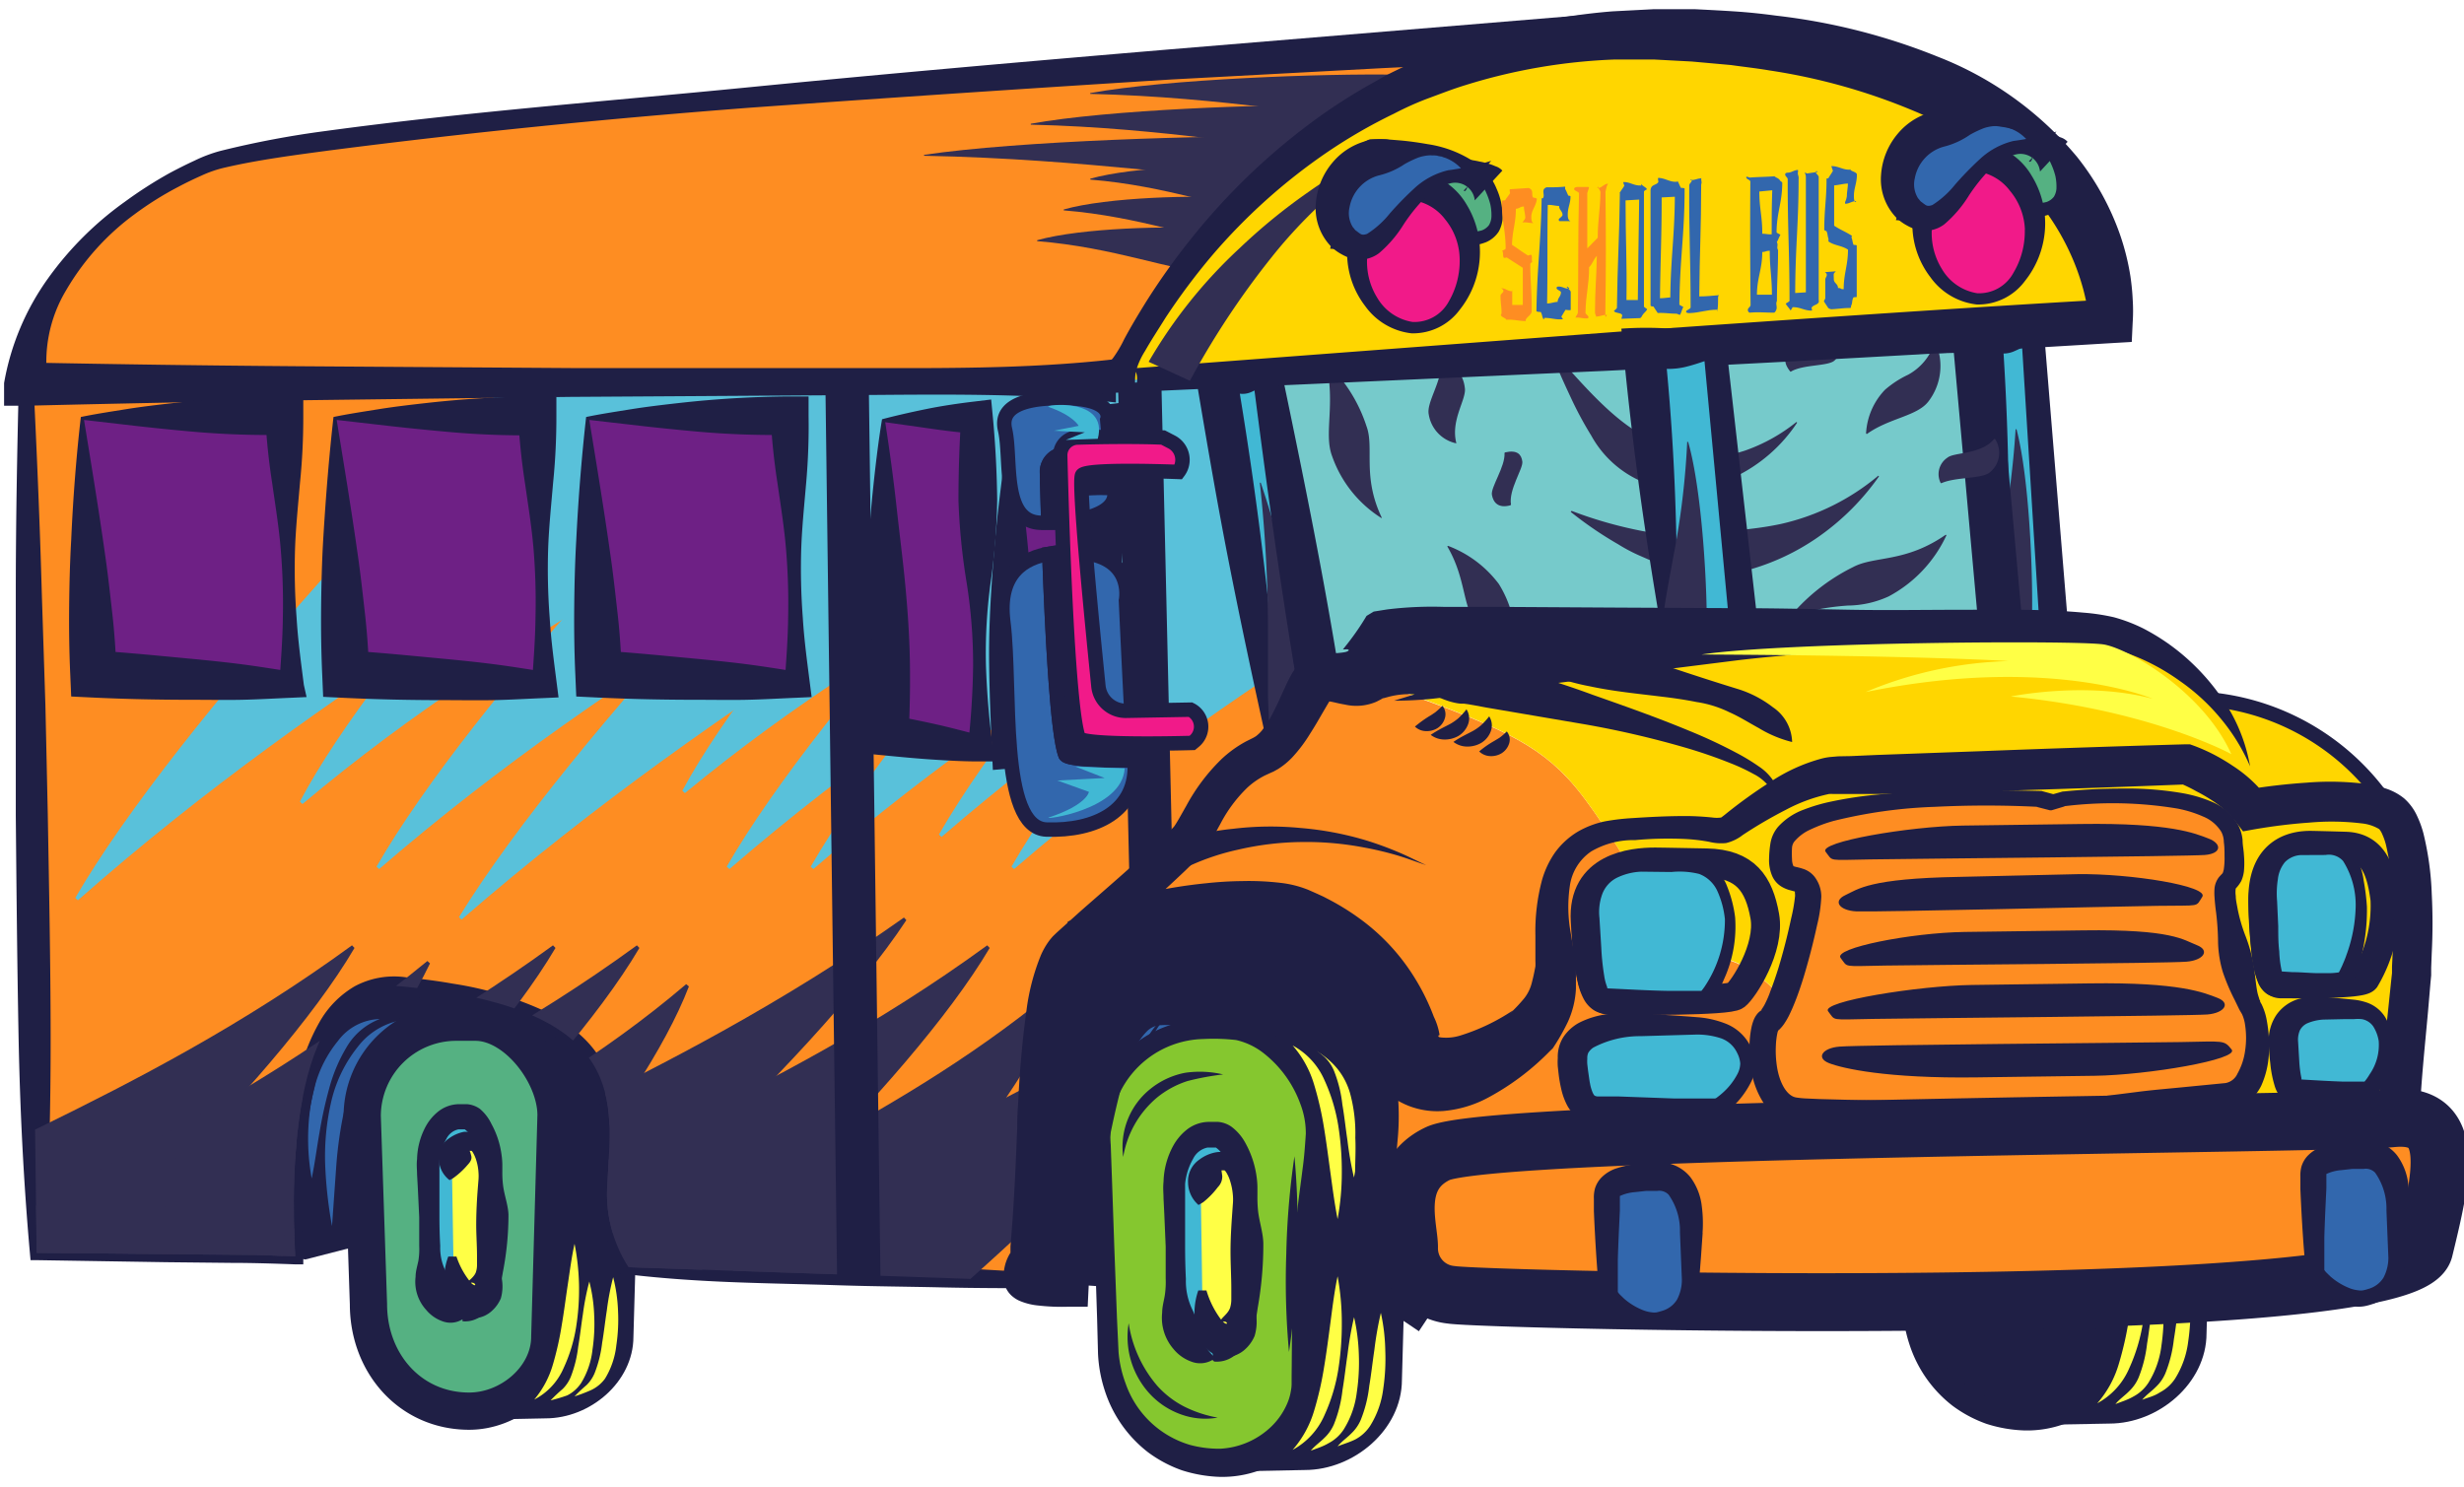<svg id="Warstwa_1" data-name="Warstwa 1" xmlns="http://www.w3.org/2000/svg" xmlns:xlink="http://www.w3.org/1999/xlink" viewBox="0 0 217 131"><defs><style>.cls-1,.cls-17,.cls-18{fill:none;}.cls-2,.cls-4{fill:#1f1f45;}.cls-22,.cls-3{fill:#3267ad;}.cls-13,.cls-17,.cls-18,.cls-19,.cls-22,.cls-23,.cls-4,.cls-5{stroke:#1f1f45;stroke-miterlimit:10;}.cls-17,.cls-22,.cls-23,.cls-4{stroke-width:1.27px;}.cls-20,.cls-5{fill:#55b182;}.cls-5{stroke-width:3.28px;}.cls-13,.cls-6{fill:#41b8d4;}.cls-7{fill:#ffff45;}.cls-19,.cls-8{fill:#fe8d22;}.cls-9{clip-path:url(#clip-path);}.cls-10{fill:#322f53;}.cls-11{fill:#59c1da;}.cls-12{fill:#6e2085;}.cls-13{stroke-width:3.82px;}.cls-14{fill:#85c72f;}.cls-15{fill:#76cacb;}.cls-16{fill:#ffd600;}.cls-18{stroke-width:2.55px;}.cls-19{stroke-width:5.1px;}.cls-21,.cls-23{fill:#f11a89;}</style><clipPath id="clip-path"><path class="cls-1" d="M114.53,63.31l-1.37,10.54L95.79,85.57l-2.33,18-1.21,9.31L57,111.68l-1.65-.06a11.89,11.89,0,0,1-1.85-7.46c.29-6.93,2.26-15.34-18.15-17.28C25.57,86,25.6,103.36,26,110.66l-3.12-.11-19.65-.2-1-77.11,106.39-.39,4.47,23.24Z"/></clipPath></defs><title>Obszar roboczy 1</title><g id="Cool_Bus" data-name="Cool Bus"><polygon class="cls-2" points="26.89 110.94 35.22 108.8 46.38 93.91 54.14 91.42 51.65 86.08 36.87 80.37 27.06 82.86 25.3 110.67 26.89 110.94"/><path class="cls-3" d="M33.45,89.76a5.76,5.76,0,0,0-2.94,2.5A14.22,14.22,0,0,0,29,95.84a38.57,38.57,0,0,0-.86,3.91c-.24,1.33-.4,2.68-.69,4.05a19.55,19.55,0,0,1-.12-6.25c.1-.69.28-1.38.45-2.07a10.64,10.64,0,0,1,2-3.81A4.75,4.75,0,0,1,33.45,89.76Z"/><path class="cls-3" d="M36.32,89.77a7.19,7.19,0,0,0-4,3,14.36,14.36,0,0,0-1.93,4.69,35.7,35.7,0,0,0-.77,5.16L29.24,108a38.17,38.17,0,0,1-.6-5.35,21.33,21.33,0,0,1,.49-5.43,12.07,12.07,0,0,1,2.37-5A6.19,6.19,0,0,1,36.32,89.77Z"/><path class="cls-3" d="M39.19,89.78a8.26,8.26,0,0,0-5.43,3.42,14.86,14.86,0,0,0-1.58,2.89c-.18.53-.4,1.06-.6,1.6s-.35,1.1-.59,1.66c0-.59,0-1.18,0-1.78s.15-1.18.27-1.77a9.7,9.7,0,0,1,1.5-3.33,7,7,0,0,1,2.87-2.35A5.42,5.42,0,0,1,39.19,89.78Z"/><path class="cls-3" d="M42.06,89.79a12.72,12.72,0,0,0-3.23.94,9,9,0,0,0-2.64,1.78,8.28,8.28,0,0,0-1,1.21,10.67,10.67,0,0,0-.88,1.37c-.28.47-.48,1-.75,1.5s-.41,1.06-.68,1.6a15.27,15.27,0,0,1,.08-1.77,11.49,11.49,0,0,1,.44-1.73,8.28,8.28,0,0,1,1.94-3.08A7.11,7.11,0,0,1,42.06,89.79Z"/><path class="cls-4" d="M41.19,124.44,40,89.64l6.89.41h1.71c3.6,0,7.1,4.58,7.1,8.19l-.55,19.51c0,3.6-3.49,6.55-7.1,6.55h0Z"/><path class="cls-5" d="M41.32,124.3h0c-5.2,0-8.87-4.22-8.87-9.42l-.55-16.58a8.28,8.28,0,0,1,8.26-8.26h1.71c3.6,0,7.1,4.58,7.1,8.19l-.55,19.51C48.42,121.35,44.93,124.3,41.32,124.3Z"/><path class="cls-6" d="M40.73,116h0c-1.71,0-2.91-2.17-2.91-4.84l-.18-8.52c0-2.33,1.22-4.24,2.71-4.24h.56c1.18,0,2.33,2.36,2.33,4.21l-.18,10C43.05,114.46,41.91,116,40.73,116Z"/><path class="cls-2" d="M40.73,116.21a2,2,0,0,1-1.74.18,3.27,3.27,0,0,1-1.45-1,3.68,3.68,0,0,1-.94-2.93c0-.5.17-1,.25-1.43a6.33,6.33,0,0,0,.07-1.27q0-1.26,0-2.53l-.12-2.53-.07-1.26c0-.43-.06-.81,0-1.34a6.35,6.35,0,0,1,.77-2.89,4.33,4.33,0,0,1,1.08-1.29,3,3,0,0,1,1.83-.66c.26,0,.36,0,.71,0a2.26,2.26,0,0,1,1.14.41A4,4,0,0,1,43.28,99a7.75,7.75,0,0,1,.9,2.79,6.48,6.48,0,0,1,.06.76v.64a9,9,0,0,0,.07,1.27c.11.84.44,1.69.47,2.53a26.24,26.24,0,0,1-.49,5.05l-.11.64a6.31,6.31,0,0,1-.16.77,4.69,4.69,0,0,1-.66,1.41A3.83,3.83,0,0,1,42.26,116a2.31,2.31,0,0,1-1.53.38Zm0-.59a2,2,0,0,0,1.15-1.49,3.78,3.78,0,0,0,.09-1,4.28,4.28,0,0,0-.06-.49l-.08-.62a26.14,26.14,0,0,1-.31-5.06c.06-.84.42-1.68.56-2.52a9,9,0,0,0,.11-1.26c0-.21,0-.43,0-.62a4.52,4.52,0,0,0,0-.5,5,5,0,0,0-.72-2,2,2,0,0,0-.54-.58c-.06,0-.09,0,0,0h-.56a1.54,1.54,0,0,0-1.05.82,4.81,4.81,0,0,0-.62,1.93c0,.31,0,.77,0,1.19l0,1.26v2.53q0,1.26.07,2.53a4.67,4.67,0,0,0,.54,2.36,6.56,6.56,0,0,1,.66,1.83,3.24,3.24,0,0,0,.86,1.82Z"/><path class="cls-7" d="M39.82,103.95c0-1.86.74-3.39,1.65-3.39h.34c.72,0,1.42,1.88,1.42,3.36l-.11,8c0,1.48-.7,2.69-1.42,2.69h0c-1,0-1.77-1.73-1.77-3.86"/><path class="cls-2" d="M39.59,103.95a2.4,2.4,0,0,1-.94-1.82,2,2,0,0,1,.9-1.86,3.34,3.34,0,0,1,1.29-.57,2.07,2.07,0,0,1,.39,0,2,2,0,0,1,.31,0h.32l.28,0a1.87,1.87,0,0,1,1,.87,4.57,4.57,0,0,1,.42.83,8.51,8.51,0,0,1,.48,1.65,7,7,0,0,1,.1.88l0,.76c.05,1,.08,2,.06,3s-.15,2-.16,3c0,.25,0,.5,0,.75a6.12,6.12,0,0,0,.07.83,3.88,3.88,0,0,1,0,2.09,3.1,3.1,0,0,1-.76,1.08,2.5,2.5,0,0,1-.77.5,2.44,2.44,0,0,1-.56.15,2.1,2.1,0,0,1-.59,0,2.42,2.42,0,0,1-1.51-.85,3.21,3.21,0,0,1-.57-1.05,5.46,5.46,0,0,1,.13-3.51h.72a7.15,7.15,0,0,0,1.32,2.36c.12.1.25.19.31.16s0-.16-.18-.21a.65.65,0,0,0-.21,0,.83.83,0,0,0-.2,0,.89.89,0,0,0-.16.07s0-.06.1-.15.57-.44.72-.82a2,2,0,0,0,.11-.68c0-.25,0-.5,0-.75,0-1-.08-2-.07-3s.06-2,.14-3l.06-.75a4.17,4.17,0,0,0,0-.63,4.53,4.53,0,0,0-.26-1.27,2.94,2.94,0,0,0-.25-.52c-.07-.13-.24-.2-.06-.12l.09,0h-.24c-.09,0-.08,0-.06,0s0,0,0,0a1.65,1.65,0,0,1,.12.36c.11.32,0,.56-.31.89a6.88,6.88,0,0,1-1.28,1.17Z"/><path class="cls-7" d="M47.05,123.28a8.48,8.48,0,0,0,1.65-3.11,27.34,27.34,0,0,0,.77-3.44c.2-1.17.35-2.36.53-3.55s.33-2.4.6-3.62a20.86,20.86,0,0,1,.13,7.38,13.69,13.69,0,0,1-1.11,3.6A5.59,5.59,0,0,1,47.05,123.28Z"/><path class="cls-7" d="M48.49,123.35a14.06,14.06,0,0,1,1.06-1,3.22,3.22,0,0,0,.72-1.08,10.63,10.63,0,0,0,.65-2.64c.16-.93.26-1.88.41-2.84a23.35,23.35,0,0,1,.57-2.91,14,14,0,0,1,.43,3,15.34,15.34,0,0,1-.15,3,7.09,7.09,0,0,1-1,2.94,3.2,3.2,0,0,1-1.22,1.09A14.3,14.3,0,0,1,48.49,123.35Z"/><path class="cls-7" d="M50.6,123a14.06,14.06,0,0,1,1.06-1,3.22,3.22,0,0,0,.72-1.08,10.63,10.63,0,0,0,.65-2.64c.16-.93.26-1.88.41-2.84A23.35,23.35,0,0,1,54,112.5a14,14,0,0,1,.43,3,15.34,15.34,0,0,1-.15,3,7.09,7.09,0,0,1-1,2.94A3.2,3.2,0,0,1,52,122.47,14.3,14.3,0,0,1,50.6,123Z"/><path class="cls-8" d="M114.53,63.31l-1.37,10.54L95.79,85.57l-2.33,18-1.21,9.31L57,111.68l-1.65-.06a11.89,11.89,0,0,1-1.85-7.46c.29-6.93,2.26-15.34-18.15-17.28C25.57,86,25.6,103.36,26,110.66l-3.12-.11-19.65-.2-1-77.11,106.39-.39,4.47,23.24Z"/><path class="cls-2" d="M115.17,63.29l-1.38,10.64,0,.29-.24.16L96.15,86.09l.28-.45-3.54,27.26-.07.57-.58,0h0c-3.08,0-6.15,0-9.23-.07s-6.15-.09-9.22-.19-6.15-.15-9.22-.27-6.14-.32-9.21-.68l-.37,0-.13-.23h0a13.11,13.11,0,0,1-2-8.28c.12-2.75.39-5.48-.43-7.9a9.31,9.31,0,0,0-5.16-5.34,28.46,28.46,0,0,0-7.67-2.22c-1.33-.23-2.68-.38-4-.52a5.73,5.73,0,0,0-3.53.57,6.89,6.89,0,0,0-2.56,2.6A15.6,15.6,0,0,0,28,94.51a37.27,37.27,0,0,0-1.24,8,75.06,75.06,0,0,0-.05,8.16h0l0,.7-.7,0c-1.89-.07-3.78-.13-5.68-.13l-5.69-.06L3.26,111h0l-.57,0-.06-.66c-.57-6.42-.88-12.84-1-19.27s-.18-12.85-.24-19.28l0-9.64,0-9.64c0-6.43.12-12.85.28-19.28h0v-.64h.63l106.39-.39h.53l.1.52Zm-1.27,0L108.05,33l.63.52L2.29,33.89l.63-.64h0c.32,6.42.59,12.85.77,19.27L4,62.15l.21,9.64c.11,6.43.24,12.85.25,19.28s-.14,12.85-.55,19.29l-.63-.63h0l11.39.12,5.69.06c1.9,0,3.8.06,5.7.13l-.66.67h0C25,105.19,25,99.57,26.48,94.08a17.12,17.12,0,0,1,1.63-4,8.47,8.47,0,0,1,3.14-3.21,7.32,7.32,0,0,1,4.46-.79c1.38.15,2.76.31,4.14.56a30,30,0,0,1,8.09,2.41,13,13,0,0,1,3.57,2.49,9.53,9.53,0,0,1,2.32,3.77c.92,2.86.59,5.76.43,8.45a11.79,11.79,0,0,0,1.64,7.48h0l-.5-.27c3.08-.14,6.16-.13,9.23-.07s6.14.22,9.22.33,6.14.26,9.21.41,6.14.33,9.21.53h0l-.65.55,3.54-27.26,0-.29.24-.16,17.37-11.71-.28.45Z"/><g class="cls-9"><path class="cls-10" d="M-17.17,110.51C-7,102.87,11.71,97.35,31,83.27l.22.23C24.12,95.61,4,114.4-6.19,122Z"/><path class="cls-10" d="M-6.36,112.52c9.13-7.71,26.68-13.65,44-27.87l.23.21C32.14,96.79,14.49,115.59,5.36,123.3Z"/><path class="cls-10" d="M.5,110.51c10.2-7.64,28.89-13.16,48.2-27.24l.22.23C41.79,95.61,21.68,114.4,11.48,122Z"/><path class="cls-10" d="M7.89,110.51c10.2-7.64,28.89-13.16,48.2-27.24l.22.23C49.18,95.61,29.07,114.4,18.87,122Z"/><path class="cls-10" d="M21.9,111.16c7.8-6.86,23.69-11.83,38.53-24.47l.24.2C56.51,97.75,41.83,114.61,34,121.47Z"/><path class="cls-10" d="M26.7,110.35C38,102.14,58.16,96,79.61,80.82l.21.23C71.37,93.88,48.71,114,37.37,122.18Z"/><path class="cls-10" d="M38.74,110.51c10.2-7.64,28.89-13.16,48.2-27.24l.22.23C80,95.61,59.92,114.4,49.72,122Z"/><path class="cls-10" d="M55.15,111.17c7.88-7,23.9-12.14,38.9-25l.24.2c-4.25,11-19.11,28.13-27,35.11Z"/><path class="cls-10" d="M63.2,110.48c10.68-8,30-14,50.23-28.75l.22.23C106,94.48,84.8,114.07,74.12,122.07Z"/><path class="cls-11" d="M143.86,37.83c-11.62,10.27-32.56,19.7-54.55,38.72l-.23-.21C97.5,61.65,120.59,37.25,132.21,27Z"/><path class="cls-11" d="M137.47,35c-11.62,10.27-32.56,19.7-54.55,38.72l-.23-.21c8.42-14.7,31.51-39.09,43.13-49.37Z"/><path class="cls-11" d="M126.18,37.83c-11.62,10.27-32.56,19.7-54.55,38.72l-.23-.21c8.42-14.7,31.51-39.09,43.13-49.37Z"/><path class="cls-11" d="M118.79,37.83c-11.62,10.27-32.56,19.7-54.55,38.72L64,76.34C72.43,61.65,95.52,37.25,107.14,27Z"/><path class="cls-11" d="M109,37.86c-10.24,8.7-29.27,15.95-48.68,32l-.23-.21c7-13,27.07-34,37.31-42.72Z"/><path class="cls-11" d="M100.1,37.88C87.32,49.2,64.83,60,40.65,81l-.23-.21c9.7-15.84,35.34-42.52,48.12-53.83Z"/><path class="cls-11" d="M87.94,37.83C76.32,48.11,55.39,57.53,33.39,76.55l-.23-.21C41.58,61.65,64.67,37.25,76.29,27Z"/><path class="cls-11" d="M75.74,37.82c-10.34,8.93-29.51,16.51-49.1,33l-.23-.21c7-13.25,27.33-34.71,37.67-43.64Z"/><path class="cls-11" d="M63.55,37.8C51.43,48.72,29.79,59.06,6.86,79.3l-.23-.21C15.56,63.72,39.72,37.92,51.84,27Z"/></g><path class="cls-8" d="M140.29,3.18S28.35,10.12,18.1,14.51,2.29,26.81,2.29,33.84l96-.29"/><path class="cls-2" d="M140.41,5.09,121.79,6,103.18,7Q84.57,8.16,66,9.49c-12.39.95-24.76,2.18-37.05,3.77-3.06.41-6.15.81-9.1,1.49a10.39,10.39,0,0,0-2.09.71c-.7.31-1.38.64-2.06,1a28.87,28.87,0,0,0-3.86,2.42,22.06,22.06,0,0,0-6,6.66,12.24,12.24,0,0,0-1.6,8.3h0L2.28,31.93q12,.24,24,.33l24,.16h24c8,0,16,.13,24-.79v3.82c-8-.87-16-.69-24-.64l-24,.15-24,.3q-12,.19-24,.48l-1.92,0v-2h0a22.41,22.41,0,0,1,3.9-9.26A29.08,29.08,0,0,1,11,17.77a37.43,37.43,0,0,1,4-2.56c.7-.37,1.41-.73,2.13-1.06a12.68,12.68,0,0,1,2.29-.86,82.84,82.84,0,0,1,9.25-1.75C41,9.86,53.45,8.92,65.82,7.7S90.59,5.4,103,4.35l37.19-3.08Z"/><path class="cls-10" d="M123.23,10.55c-6.4-.12-15.24-2-27.22-2.28V8.2c6.78-1.24,20.67-1.74,27.06-1.62Z"/><path class="cls-10" d="M118,13.26c-6.4-.12-15.24-2-27.22-2.28v-.08c6.78-1.24,20.67-1.74,27.06-1.62Z"/><path class="cls-10" d="M114.43,16c-7.77-.12-18.49-2-33.05-2.28v-.08c8.26-1.24,25.15-1.74,32.92-1.62Z"/><path class="cls-10" d="M111.5,18.68c-3.63-.25-8.68-2.31-15.48-2.86v-.08c3.84-1.09,11.72-1.29,15.35-1Z"/><path class="cls-10" d="M109.16,21.39c-3.63-.25-8.68-2.31-15.48-2.86v-.08c3.84-1.09,11.72-1.29,15.35-1Z"/><path class="cls-10" d="M106.82,24.1c-3.63-.25-8.68-2.31-15.48-2.86v-.08c3.84-1.09,11.72-1.29,15.35-1Z"/><polygon class="cls-12" points="77.82 37.06 86.02 36.77 86.31 65.9 78.26 64.73 77.82 37.06"/><path class="cls-2" d="M77.68,36.93c1.13-.3,2.44-.6,3.85-.89s2.91-.51,4.44-.69l1.32-.16.15,1.56q.34,3.64.38,7.28a56.06,56.06,0,0,1-.58,7.29,45.81,45.81,0,0,0-.41,7.29,70,70,0,0,0,.62,7.28l.15,1.18-1.45,0c-1.36,0-2.73-.08-4.09-.17s-2.71-.22-4.06-.35l-1.44-.14-.1-1.6c-.15-2.41-.29-4.85-.33-7.29s0-4.87.18-7.25.32-4.7.55-6.93S77.35,38.9,77.68,36.93Zm.28.26c.41,2.64.74,5.1,1,7.48s.56,4.66.77,6.9.36,4.42.4,6.59,0,4.34-.11,6.54L78.52,63c1.33.26,2.67.52,4,.82s2.64.66,4,1l-1.3,1.13a70,70,0,0,0,.48-7.29,45.81,45.81,0,0,0-.56-7.28,56.06,56.06,0,0,1-.73-7.28q0-3.64.23-7.29l1.47,1.4c-1.21-.08-2.43-.21-3.76-.4Z"/><polygon class="cls-12" points="51.76 36.86 69.57 36.62 70.21 60.34 52.72 59.38 51.76 36.86"/><path class="cls-2" d="M51.62,36.73c1.25-.26,2.63-.47,4-.69s2.91-.4,4.44-.57a92.57,92.57,0,0,1,9.44-.55h1.71l0,1.68A57.18,57.18,0,0,1,71,42.51c-.17,2-.38,4-.44,5.95a56.8,56.8,0,0,0,.14,5.93c.12,2,.39,3.95.64,5.92l.14,1.09-1.32.06c-1.47.06-2.93.15-4.4.18s-2.93,0-4.39,0c-2.92,0-5.84-.06-8.76-.2l-1.86-.09-.08-1.88c-.09-2-.12-4-.1-6s.07-4,.18-5.9C50.94,43.71,51.25,40,51.62,36.73Zm.28.26c.69,4.23,1.31,8,1.83,11.69.27,1.83.46,3.6.66,5.36s.31,3.5.38,5.26l-1.94-2c2.91.18,5.82.48,8.73.75,1.45.14,2.91.29,4.36.48s2.9.43,4.35.65l-1.18,1.15c.14-2,.3-4,.32-5.94a56.81,56.81,0,0,0-.18-5.93c-.16-2-.48-3.94-.76-5.91a57.18,57.18,0,0,1-.61-5.92l1.73,1.67A75.13,75.13,0,0,1,61.23,38c-1.44-.13-2.92-.28-4.46-.45Z"/><polygon class="cls-12" points="29.51 36.86 47.32 36.62 47.96 60.34 30.46 59.38 29.51 36.86"/><path class="cls-2" d="M29.37,36.73c1.25-.26,2.63-.47,4-.69s2.91-.4,4.44-.57a92.57,92.57,0,0,1,9.44-.55H49l0,1.68a57.18,57.18,0,0,1-.29,5.94c-.17,2-.38,4-.44,5.95a56.8,56.8,0,0,0,.14,5.93c.12,2,.39,3.95.64,5.92l.14,1.09-1.32.06c-1.47.06-2.93.15-4.4.18s-2.93,0-4.39,0c-2.92,0-5.84-.06-8.76-.2l-1.86-.09-.08-1.88c-.09-2-.12-4-.1-6s.07-4,.18-5.9C28.69,43.71,29,40,29.37,36.73Zm.28.26c.69,4.23,1.31,8,1.83,11.69.27,1.83.46,3.6.66,5.36s.31,3.5.38,5.26l-1.94-2c2.91.18,5.82.48,8.73.75,1.45.14,2.91.29,4.36.48s2.9.43,4.35.65l-1.18,1.15c.14-2,.3-4,.32-5.94A56.81,56.81,0,0,0,47,48.5c-.16-2-.48-3.94-.76-5.91a57.18,57.18,0,0,1-.61-5.92l1.73,1.67A75.13,75.13,0,0,1,39,38c-1.44-.13-2.92-.28-4.46-.45Z"/><polygon class="cls-12" points="7.25 36.86 25.07 36.62 25.7 60.34 8.21 59.38 7.25 36.86"/><path class="cls-2" d="M7.12,36.73c1.25-.26,2.63-.47,4-.69s2.91-.4,4.44-.57A92.57,92.57,0,0,1,25,34.91h1.71l0,1.68a57.18,57.18,0,0,1-.29,5.94c-.17,2-.38,4-.44,5.95a56.8,56.8,0,0,0,.14,5.93c.12,2,.39,3.95.64,5.92L27,61.4l-1.32.06c-1.47.06-2.93.15-4.4.18s-2.93,0-4.39,0c-2.92,0-5.84-.06-8.76-.2l-1.86-.09-.08-1.88c-.09-2-.12-4-.1-6s.07-4,.18-5.9C6.44,43.71,6.74,40,7.12,36.73Zm.28.26c.69,4.23,1.31,8,1.83,11.69.27,1.83.46,3.6.66,5.36s.31,3.5.38,5.26l-1.94-2c2.91.18,5.82.48,8.73.75,1.45.14,2.91.29,4.36.48s2.9.43,4.35.65l-1.18,1.15c.14-2,.3-4,.32-5.94a56.81,56.81,0,0,0-.18-5.93c-.16-2-.48-3.94-.76-5.91a57.18,57.18,0,0,1-.61-5.92l1.73,1.67A75.13,75.13,0,0,1,16.72,38c-1.44-.13-2.92-.28-4.46-.45Z"/><polygon class="cls-12" points="89.09 37.35 97.29 37.06 97.44 65.61 89.09 65.9 89.09 37.35"/><path class="cls-2" d="M89,37.22c1.13-.31,2.45-.6,3.85-.88s2.91-.51,4.44-.69l1.32-.16.14,1.56c.21,2.38.32,4.76.35,7.14a51,51,0,0,1-.56,7.14A49.51,49.51,0,0,0,98,58.47a61.4,61.4,0,0,0,.5,7.13l.11.89-1.11.16c-1.39.2-2.77.43-4.16.6s-2.77.3-4.16.42l-1.74.15-.09-1.91c-.11-2.48-.21-5-.24-7.51s.09-5,.26-7.47.39-4.85.67-7.14S88.58,39.25,89,37.22Zm.28.27c.37,2.72.67,5.26.94,7.72s.49,4.81.67,7.13.28,4.57.26,6.81-.13,4.48-.24,6.76L89,64.14c1.39,0,2.79,0,4.18.13s2.79.21,4.19.3l-1,1a61.41,61.41,0,0,0,.43-7.14,49.51,49.51,0,0,0-.59-7.13,51,51,0,0,1-.63-7.13c0-2.38.08-4.76.27-7.14l1.46,1.4c-1.21-.08-2.43-.21-3.76-.39Z"/><line class="cls-13" x1="74.6" y1="33.69" x2="75.63" y2="112.46"/><line class="cls-13" x1="100.37" y1="33.69" x2="101.39" y2="78.05"/><polygon class="cls-2" points="93.84 113.09 102.28 113.7 113.34 96.06 121.09 93.57 118.61 88.23 103.82 82.52 94.01 85.01 92.25 112.82 93.84 113.09"/><path class="cls-3" d="M101.09,87.42a5.76,5.76,0,0,0-2.94,2.5,14.22,14.22,0,0,0-1.54,3.57,38.57,38.57,0,0,0-.86,3.91c-.24,1.33-.4,2.68-.69,4.05a19.55,19.55,0,0,1-.12-6.25c.1-.69.28-1.38.45-2.07a10.64,10.64,0,0,1,2-3.81A4.75,4.75,0,0,1,101.09,87.42Z"/><path class="cls-3" d="M104,87.43a7.19,7.19,0,0,0-4,3A14.36,14.36,0,0,0,98,95.14a35.7,35.7,0,0,0-.77,5.16l-.36,5.33a38.17,38.17,0,0,1-.6-5.35,21.34,21.34,0,0,1,.49-5.43,12.07,12.07,0,0,1,2.37-5A6.19,6.19,0,0,1,104,87.43Z"/><path class="cls-3" d="M106.83,87.44a8.26,8.26,0,0,0-5.43,3.42,14.86,14.86,0,0,0-1.58,2.89c-.18.53-.4,1.06-.6,1.6s-.35,1.1-.59,1.66c0-.59,0-1.18,0-1.78s.15-1.18.27-1.77a9.7,9.7,0,0,1,1.5-3.33,7,7,0,0,1,2.87-2.35A5.42,5.42,0,0,1,106.83,87.44Z"/><path class="cls-3" d="M109.7,87.45a12.72,12.72,0,0,0-3.23.94,9,9,0,0,0-2.64,1.78,8.29,8.29,0,0,0-1,1.21,10.68,10.68,0,0,0-.88,1.37c-.28.47-.48,1-.75,1.5s-.41,1.06-.68,1.6a15.27,15.27,0,0,1,.08-1.77,11.49,11.49,0,0,1,.44-1.73,8.28,8.28,0,0,1,1.94-3.08A7.11,7.11,0,0,1,109.7,87.45Z"/><polygon class="cls-6" points="174.46 29.35 176.18 55.9 180.9 55.29 179.04 29.15 174.46 29.35"/><path class="cls-2" d="M176.45,31.14c.25,4,.4,7.94.44,12s0,8.31-.06,12.68l-.73-.6L180.74,54l-1.11,1.35L178,29.22l1,.93c-.64.31-1.14.59-1.55.76A2.31,2.31,0,0,1,176.45,31.14Zm-4-3.57a20.68,20.68,0,0,1,3.5,0,18.47,18.47,0,0,1,3,.56l1,.27.05.66,2.14,26.12.11,1.36h-6.67l-.08-.6c-.63-4.48-1.25-9.1-1.78-13.86S172.79,32.45,172.47,27.57Z"/><path class="cls-10" d="M176.78,55.57H175v-.37l0-.4.09-.83c.07-.57.17-1.16.27-1.79.22-1.24.49-2.6.78-4.07a73.92,73.92,0,0,0,1.37-10.3h.08c1.17,4.43,1.52,13.59,1.33,17.78Z"/><polygon class="cls-6" points="107.11 32.99 112.34 65.85 117.07 65.16 111.69 32.76 107.11 32.99"/><path class="cls-2" d="M109.19,34.68c.82,5,1.54,10,2.15,15.18s1.13,10.44,1.65,15.9l-.74-.54,4.63-1.31-1.07,1.47-5.1-32.44,1,.83c-.63.31-1.12.59-1.51.76A1.89,1.89,0,0,1,109.19,34.68ZM105,31.31a19.86,19.86,0,0,1,3.54-.07,17.32,17.32,0,0,1,3.07.52l.93.24.1.59,5.65,32.35.25,1.45-1.32,0-4.81.08h-.62L111.7,66c-1.22-5.5-2.44-11.16-3.58-17S106,37.26,105,31.31Z"/><path class="cls-10" d="M113.82,65.48h-2s0-.09,0-.17l0-.51-.07-1.09c0-.75-.06-1.53-.08-2.36l0-5.38a122.3,122.3,0,0,0-.72-13.45l.08,0a86.34,86.34,0,0,1,3,11.35c.44,2.14.84,4.28,1.16,6.23l.43,2.75.17,1.23c0,.43.1.64.14,1.42Z"/><path class="cls-4" d="M107.3,129l-1.37-38.21,7.69-.15h1.9c4,0,7.92,5.11,7.92,9.13l-.61,21.77c0,4-3.9,7.31-7.92,7.31h0Z"/><path class="cls-14" d="M107.45,128.85h0c-5.8,0-9.89-4.7-9.89-10.5l-.61-18.49a9.24,9.24,0,0,1,9.21-9.21h1.9c4,0,7.92,5.11,7.92,9.13l-.61,21.77C115.36,125.56,111.47,128.85,107.45,128.85Z"/><path class="cls-2" d="M107.45,130.09a12.25,12.25,0,0,1-3.36-.58,11.31,11.31,0,0,1-3-1.6,11.18,11.18,0,0,1-3.8-5.44,12.22,12.22,0,0,1-.59-3.24l-.08-3.1L96.42,110l-.19-6.11-.09-3.05a11.66,11.66,0,0,1,.23-3.23,10,10,0,0,1,9.59-7.8c.54,0,1,0,1.54,0a8.36,8.36,0,0,1,1.68.12,7.74,7.74,0,0,1,3.09,1.41,12.37,12.37,0,0,1,4,5.17,9.12,9.12,0,0,1,.71,3.32c0,1,0,2,.11,3.06.13,2,.35,4.08.32,6.11,0,4.07-.2,8.14-.38,12.21,0,.23,0,.54-.05.86a5.72,5.72,0,0,1-.14.94,7.73,7.73,0,0,1-.6,1.79,8.92,8.92,0,0,1-2.22,2.88A9.66,9.66,0,0,1,107.45,130.09Zm0-2.48a7,7,0,0,0,4.56-2,6.22,6.22,0,0,0,1.36-2,4.6,4.6,0,0,0,.32-1.12,3,3,0,0,0,.06-.58l0-.67c.05-4.07,0-8.14.31-12.21.08-2,.41-4.07.66-6.1.14-1,.21-2,.28-3.05a7.21,7.21,0,0,0-.48-2.64,10,10,0,0,0-3.26-4.49,6.1,6.1,0,0,0-2.4-1.14,17.52,17.52,0,0,0-2.87-.09A8.39,8.39,0,0,0,98,98a10,10,0,0,0-.18,2.84l.11,3.05.21,6.11.23,6.1.14,3a10.24,10.24,0,0,0,.61,2.73,8.56,8.56,0,0,0,5.67,5.44A9.86,9.86,0,0,0,107.45,127.61Z"/><path class="cls-6" d="M106.78,119.56h0c-1.9,0-3.25-2.42-3.25-5.4l-.2-9.5c0-2.6,1.36-4.73,3-4.73H107c1.32,0,2.6,2.63,2.6,4.69l-.2,11.19C109.38,117.87,108.1,119.56,106.78,119.56Z"/><path class="cls-2" d="M106.78,119.79a2.15,2.15,0,0,1-1.88.14,3.59,3.59,0,0,1-1.55-1.1,4.2,4.2,0,0,1-1-3.21c0-.55.17-1.09.24-1.58a7.86,7.86,0,0,0,.07-1.41q0-1.41,0-2.82l-.12-2.82-.07-1.41c0-.47-.06-.91,0-1.49a7,7,0,0,1,.85-3.16,4.71,4.71,0,0,1,1.17-1.4,3.2,3.2,0,0,1,2-.71c.28,0,.41,0,.78,0a2.4,2.4,0,0,1,1.2.44,4.4,4.4,0,0,1,1.21,1.42,8.49,8.49,0,0,1,1,3.07,7.11,7.11,0,0,1,.06.83v.71a11.82,11.82,0,0,0,.06,1.41c.11.94.44,1.88.46,2.83a31.88,31.88,0,0,1-.49,5.64l-.11.72a6.87,6.87,0,0,1-.16.84,5.16,5.16,0,0,1-.7,1.55,4.19,4.19,0,0,1-1.2,1.21,2.51,2.51,0,0,1-1.67.44Zm0-.59a2.21,2.21,0,0,0,1.37-1.66,4.26,4.26,0,0,0,.14-1.13,4.83,4.83,0,0,0-.05-.56l-.08-.69a31.76,31.76,0,0,1-.29-5.65c0-.94.42-1.88.56-2.82a11.85,11.85,0,0,0,.11-1.41c0-.23,0-.48,0-.7a5.17,5.17,0,0,0,0-.57,5.75,5.75,0,0,0-.82-2.24,2.33,2.33,0,0,0-.64-.69l-.1,0h-.63a1.82,1.82,0,0,0-1.28,1,5.46,5.46,0,0,0-.7,2.21c0,.36,0,.87,0,1.33v4.23q0,1.41.07,2.82a5.74,5.74,0,0,0,.55,2.65,11,11,0,0,1,.75,2.1,3.56,3.56,0,0,0,1.1,2Z"/><path class="cls-7" d="M105.77,106.14c0-2.08.83-3.78,1.84-3.78H108c.8,0,1.58,2.1,1.58,3.75l-.12,8.93c0,1.65-.78,3-1.58,3h0c-1.16,0-2-1.93-2-4.31"/><path class="cls-2" d="M105.55,106.14a2.67,2.67,0,0,1-.92-2,2.3,2.3,0,0,1,1-2,3.45,3.45,0,0,1,1.35-.62,2.14,2.14,0,0,1,.42-.05,2.19,2.19,0,0,1,.33,0h.36l.29,0a2,2,0,0,1,1.11.92,5,5,0,0,1,.46.91,8.41,8.41,0,0,1,.63,2.79l0,.84c.05,1.12.08,2.25.06,3.37s-.14,2.24-.16,3.37c0,.28,0,.56,0,.84a7.55,7.55,0,0,0,.07.91,4.31,4.31,0,0,1-.06,2.26,3.34,3.34,0,0,1-.81,1.15,2.62,2.62,0,0,1-.81.52,2.54,2.54,0,0,1-.58.16,2.17,2.17,0,0,1-.61,0,2.56,2.56,0,0,1-1.59-.88,3.5,3.5,0,0,1-.62-1.12,6.18,6.18,0,0,1,.06-3.84h.72a8.09,8.09,0,0,0,1.39,2.7c.14.13.28.24.37.23s.05-.12-.1-.18a.56.56,0,0,0-.19,0,.75.75,0,0,0-.18,0l-.12,0a2.61,2.61,0,0,1,.15-.22c.16-.23.61-.55.76-1a2.51,2.51,0,0,0,.11-.77c0-.28,0-.56,0-.84,0-1.12-.07-2.25-.07-3.37s.07-2.24.15-3.37l.06-.84a4.32,4.32,0,0,0,0-.71,5.69,5.69,0,0,0-.3-1.44,3.36,3.36,0,0,0-.29-.6c-.09-.16-.28-.25-.12-.17h-.2c-.1,0-.1,0-.09,0v.05l.06.42a1.31,1.31,0,0,1-.38,1,7.35,7.35,0,0,1-1.3,1.34Z"/><path class="cls-7" d="M113.84,127.71a9.19,9.19,0,0,0,1.89-3.44,28.77,28.77,0,0,0,.88-3.85c.22-1.31.39-2.64.57-4s.34-2.68.62-4a22.58,22.58,0,0,1,.37,4.1,25.44,25.44,0,0,1-.31,4.12,15.61,15.61,0,0,1-1.21,4A6.33,6.33,0,0,1,113.84,127.71Z"/><path class="cls-7" d="M115.44,127.78c.36-.44.84-.76,1.2-1.13a3.58,3.58,0,0,0,.84-1.2,11.42,11.42,0,0,0,.75-3c.17-1,.29-2.11.45-3.18a29.9,29.9,0,0,1,.57-3.25,16.85,16.85,0,0,1,.42,3.3,17.92,17.92,0,0,1-.18,3.33,8,8,0,0,1-1.15,3.26,3.56,3.56,0,0,1-1.33,1.21C116.48,127.43,116,127.57,115.44,127.78Z"/><path class="cls-7" d="M117.8,127.4c.36-.44.84-.76,1.2-1.13a3.58,3.58,0,0,0,.84-1.2,11.43,11.43,0,0,0,.75-3c.17-1,.29-2.11.45-3.18a29.9,29.9,0,0,1,.57-3.25A16.85,16.85,0,0,1,122,119a17.92,17.92,0,0,1-.18,3.33,8,8,0,0,1-1.15,3.26,3.56,3.56,0,0,1-1.33,1.21C118.83,127.05,118.32,127.19,117.8,127.4Z"/><path class="cls-7" d="M113.84,92.09a6.33,6.33,0,0,1,2.81,3.07,15.61,15.61,0,0,1,1.21,4,25.44,25.44,0,0,1,.31,4.12,22.58,22.58,0,0,1-.37,4.1c-.27-1.36-.44-2.7-.62-4s-.35-2.66-.57-4a28.77,28.77,0,0,0-.88-3.85A9.19,9.19,0,0,0,113.84,92.09Z"/><path class="cls-7" d="M115.44,92c.52.21,1,.35,1.56.62a3.56,3.56,0,0,1,1.33,1.21,8,8,0,0,1,1.15,3.26,17.92,17.92,0,0,1,.18,3.33,16.85,16.85,0,0,1-.42,3.3,29.9,29.9,0,0,1-.57-3.25c-.16-1.07-.27-2.14-.45-3.18a11.42,11.42,0,0,0-.75-3,3.58,3.58,0,0,0-.84-1.2C116.28,92.77,115.8,92.45,115.44,92Z"/><path class="cls-7" d="M117.8,92.39c.52.21,1,.35,1.56.62a3.56,3.56,0,0,1,1.33,1.21,8,8,0,0,1,1.15,3.26,17.92,17.92,0,0,1,.18,3.33,16.85,16.85,0,0,1-.42,3.3,29.9,29.9,0,0,1-.57-3.25c-.16-1.07-.27-2.14-.45-3.18a11.43,11.43,0,0,0-.75-3,3.58,3.58,0,0,0-.84-1.2C118.64,93.15,118.16,92.83,117.8,92.39Z"/><path class="cls-2" d="M107.24,124.87a6.28,6.28,0,0,1-3.25-.29,6.9,6.9,0,0,1-2.78-1.86,7.4,7.4,0,0,1-1.81-6.17,10.94,10.94,0,0,0,2.52,5.52,8.23,8.23,0,0,0,2.36,1.82A10.76,10.76,0,0,0,107.24,124.87Z"/><path class="cls-2" d="M114,101.85a69.18,69.18,0,0,1,.24,8.63,68.39,68.39,0,0,1-.72,8.61,68.36,68.36,0,0,1-.24-8.63A69.18,69.18,0,0,1,114,101.85Z"/><path class="cls-2" d="M98.92,101.91a6.53,6.53,0,0,1,2.4-6,6.91,6.91,0,0,1,3.09-1.42,9,9,0,0,1,3.31.15,23.6,23.6,0,0,0-3.13.58,8.19,8.19,0,0,0-2.66,1.43A8.68,8.68,0,0,0,98.92,101.91Z"/><path class="cls-4" d="M178.16,124.9,176.79,86.7l7.69-.15h1.9c4,0,7.92,5.11,7.92,9.13l-.61,21.77c0,4-3.9,7.31-7.92,7.31h0Z"/><path class="cls-2" d="M178.31,124.75h0c-5.8,0-9.89-4.7-9.89-10.5l-.61-18.49A9.24,9.24,0,0,1,177,86.54h1.9c4,0,7.92,5.11,7.92,9.13l-.61,21.77C186.22,121.46,182.33,124.75,178.31,124.75Z"/><path class="cls-2" d="M178.31,126a12.24,12.24,0,0,1-3.36-.58,11.31,11.31,0,0,1-3-1.6,11.18,11.18,0,0,1-3.8-5.44,12.22,12.22,0,0,1-.59-3.24l-.08-3.1-.17-6.11-.19-6.11L167,96.77a11.66,11.66,0,0,1,.23-3.23,10,10,0,0,1,9.59-7.8c.54,0,1,0,1.54,0a8.36,8.36,0,0,1,1.68.12,7.74,7.74,0,0,1,3.09,1.41,12.37,12.37,0,0,1,4,5.17,9.12,9.12,0,0,1,.71,3.32c0,1,0,2,.11,3.06.13,2,.35,4.08.32,6.11,0,4.07-.2,8.14-.38,12.21,0,.23,0,.54-.05.86a5.72,5.72,0,0,1-.14.94,7.73,7.73,0,0,1-.6,1.79,8.92,8.92,0,0,1-2.22,2.88A9.66,9.66,0,0,1,178.31,126Zm0-2.48a7,7,0,0,0,4.56-2,6.22,6.22,0,0,0,1.36-2,4.6,4.6,0,0,0,.32-1.12,3,3,0,0,0,.06-.58l0-.67c.05-4.07,0-8.14.31-12.21.08-2,.41-4.07.66-6.1.14-1,.21-2,.28-3.05a7.21,7.21,0,0,0-.48-2.64,10,10,0,0,0-3.26-4.49,6.1,6.1,0,0,0-2.4-1.14,17.52,17.52,0,0,0-2.87-.09,8.39,8.39,0,0,0-8,6.53,10,10,0,0,0-.18,2.84l.11,3.05.21,6.11.23,6.1.14,3a10.24,10.24,0,0,0,.61,2.73,8.56,8.56,0,0,0,5.67,5.44A9.86,9.86,0,0,0,178.31,123.51Z"/><path class="cls-7" d="M184.7,123.61a9.19,9.19,0,0,0,1.89-3.44,28.77,28.77,0,0,0,.88-3.85c.22-1.31.39-2.64.57-4s.34-2.68.62-4a22.57,22.57,0,0,1,.37,4.1,25.43,25.43,0,0,1-.31,4.12,15.61,15.61,0,0,1-1.21,4A6.33,6.33,0,0,1,184.7,123.61Z"/><path class="cls-7" d="M186.3,123.68c.36-.44.84-.76,1.2-1.13a3.58,3.58,0,0,0,.84-1.2,11.42,11.42,0,0,0,.75-3c.17-1,.29-2.11.45-3.18a29.89,29.89,0,0,1,.57-3.25,16.85,16.85,0,0,1,.42,3.3,17.91,17.91,0,0,1-.18,3.33,8,8,0,0,1-1.15,3.26,3.56,3.56,0,0,1-1.33,1.21C187.33,123.33,186.82,123.47,186.3,123.68Z"/><path class="cls-7" d="M188.66,123.3c.36-.44.84-.76,1.2-1.13a3.58,3.58,0,0,0,.84-1.2,11.42,11.42,0,0,0,.75-3c.17-1,.29-2.11.45-3.18a29.87,29.87,0,0,1,.57-3.25,16.85,16.85,0,0,1,.42,3.3,17.92,17.92,0,0,1-.18,3.33,8,8,0,0,1-1.15,3.26,3.56,3.56,0,0,1-1.33,1.21C189.69,123,189.18,123.09,188.66,123.3Z"/><path class="cls-7" d="M184.7,88a6.33,6.33,0,0,1,2.81,3.07,15.61,15.61,0,0,1,1.21,4,25.43,25.43,0,0,1,.31,4.12,22.57,22.57,0,0,1-.37,4.1c-.27-1.36-.44-2.7-.62-4s-.35-2.66-.57-4a28.77,28.77,0,0,0-.88-3.85A9.19,9.19,0,0,0,184.7,88Z"/><path class="cls-7" d="M186.3,87.91c.52.21,1,.35,1.56.62a3.56,3.56,0,0,1,1.33,1.21A8,8,0,0,1,190.34,93a17.91,17.91,0,0,1,.18,3.33,16.85,16.85,0,0,1-.42,3.3,29.89,29.89,0,0,1-.57-3.25c-.16-1.07-.27-2.14-.45-3.18a11.42,11.42,0,0,0-.75-3,3.58,3.58,0,0,0-.84-1.2C187.14,88.67,186.66,88.35,186.3,87.91Z"/><path class="cls-7" d="M188.66,88.29c.52.21,1,.35,1.56.62a3.56,3.56,0,0,1,1.33,1.21,8,8,0,0,1,1.15,3.26,17.92,17.92,0,0,1,.18,3.33,16.85,16.85,0,0,1-.42,3.3,29.87,29.87,0,0,1-.57-3.25c-.16-1.07-.27-2.14-.45-3.18a11.42,11.42,0,0,0-.75-3,3.58,3.58,0,0,0-.84-1.2C189.5,89.05,189,88.73,188.66,88.29Z"/><path class="cls-15" d="M111.6,32.67l4.49,27.13H119c1.17,0,2.54-2,4.88-2.34s52.31-2.34,52.31-2.34l-2.34-26Z"/><path class="cls-2" d="M113.1,33.86c1.81,8.69,3.49,17,4.88,25.63l-1.89-1.6h0l1.9.23.95.1c.13,0,0,0,0,0s0,0,0,0a.36.36,0,0,0,.19,0,14.66,14.66,0,0,0,1.57-.83,8.8,8.8,0,0,1,2-.85,8.36,8.36,0,0,1,2.16-.23h1.92l3.81,0c2.53-.05,5.07-.05,7.6-.21s5-.46,7.57-.71c5-.52,10.11-.56,15.18-.6,2.53,0,5.07-.06,7.59-.19s5.06-.08,7.55-1.38h0l-1.83,2.08-2.34-26h0l2,1.74c-5.08.12-10.18.26-15.28.46s-10.23.35-15.34.6L128,32.78C122.91,33,117.86,33.38,113.1,33.86Zm-3-2.39c5.61-.1,10.94-.35,16.23-.68l15.78-1.09c5.28-.34,10.52-.77,15.8-1.16s10.55-.84,15.85-1.3l1.81-.16.2,1.89h0l2.34,26,.16,1.8-2,.28h0c-2.58-1.11-5.1-.8-7.63-.78s-5.06.26-7.58.42c-5.05.37-10.1.75-15.17.67-2.54,0-5.07-.12-7.6,0s-5.05.3-7.58.5l-3.78.37-1.87.24a5.63,5.63,0,0,0-1.58.36,6.46,6.46,0,0,0-1.34.85c-.47.35-.88.78-1.6,1.25a3.52,3.52,0,0,1-.68.34,2.5,2.5,0,0,1-.47.13l-.44.05-.95.1-1.9.23h-1.62l-.27-1.6C112.61,50.6,111.29,40.87,110.11,31.47Z"/><path class="cls-8" d="M162.05,102.73q-5.14.05-10.73,0c-10.34-.17-17.66-.37-22,.19-6,.78-4.68,9.76-4.68,9.76s-3.91-2.34-3.61-9.27S123.33,88,102.91,86.1C90.52,84.93,93.84,113,93.84,113s-3.61.59-3.81-.39.29-1.46.39-2,0-23.82,3.71-27.14,8.69-7.61,10.45-9.46c1.07-1.14,2.44-5.76,6.53-7.52,2.53-1.08,4-6.34,5-6.73s2.54.25,3.58-.2c11.1,4,15,5.39,18.38,9,3.73,3.95,10.31,16.24,10.31,16.24s3.51-2.19,8.12,2.63C159.45,90.49,161.32,97.59,162.05,102.73Z"/><path class="cls-16" d="M212.42,85.42l-1,9.85-.2,3.61s-18.63,3.55-49.2,3.84c-.73-5.13-2.6-12.24-5.56-15.34-4.61-4.83-8.12-2.63-8.12-2.63s-6.58-12.29-10.31-16.24c-3.37-3.57-7.29-5-18.38-9a1.36,1.36,0,0,0,.33-.19,26.08,26.08,0,0,1,2.44-1.66l32.4-2s27.13-1.07,31.23,0a18.48,18.48,0,0,1,9,6.07c4.76,1,9.91,2.29,14.9,9.33a2.76,2.76,0,0,1,.67.41C213.21,73.71,212.42,85.42,212.42,85.42Z"/><path class="cls-10" d="M136.54,30.67c2.66,3,5.46,6.32,8.38,7.79a12.62,12.62,0,0,0,5,1.73,10,10,0,0,0,3.79-.51,15.25,15.25,0,0,0,4.5-2.51l.06.06A13.64,13.64,0,0,1,152.81,42a10.57,10.57,0,0,1-7.56.67,9.27,9.27,0,0,1-5.11-4.3A31.69,31.69,0,0,1,138.33,35c-.59-1.25-1.26-2.73-1.86-4.32Z"/><path class="cls-10" d="M138.41,45a37.22,37.22,0,0,0,6.25,1.78,20.35,20.35,0,0,0,6,.18c1.93-.26,3.8-.3,6.19-.81a20.26,20.26,0,0,0,8.57-4.25l.06.06a21.68,21.68,0,0,1-5.35,5.34,20.25,20.25,0,0,1-6.87,3.09,12.29,12.29,0,0,1-7-.67c-.6-.22-1.2-.49-1.82-.76s-1.26-.6-1.9-1a33.28,33.28,0,0,1-4.21-2.87Z"/><path class="cls-10" d="M132.54,39.85c1.1-.25,1.45.19,1.53.81s-1.22,2.47-1,3.79l-.05.06c-1.07.29-1.51-.25-1.63-.92s1.19-2.5,1.11-3.69Z"/><path class="cls-10" d="M127,31.68a2.93,2.93,0,0,1,2,2.45c.2,1-1.28,2.85-.74,4.91l-.06,0a3.1,3.1,0,0,1-2.37-2.52c-.24-1.1,1.22-2.94,1.12-4.85Z"/><path class="cls-10" d="M157.75,54.19a17.16,17.16,0,0,1,5.45-4.24c1.88-1,4.6-.37,8.16-2.85l.06.05a11.66,11.66,0,0,1-5.08,5.38,8.83,8.83,0,0,1-3.61.81,22.09,22.09,0,0,0-4.94.91Z"/><path class="cls-10" d="M127.52,48.08A10,10,0,0,1,132,51.44a9.74,9.74,0,0,1,1.17,2.74,7.68,7.68,0,0,0,2.46,3.53l0,.07A7.66,7.66,0,0,1,130.07,55c-1.29-1.48-.92-4-2.61-6.87Z"/><path class="cls-10" d="M116.86,32a13.34,13.34,0,0,1,3.48,5.53c.72,1.91-.41,4.4,1.36,8.09l-.06,0a10.56,10.56,0,0,1-4.32-5.43c-.76-2,.31-4.51-.53-8.21Z"/><path class="cls-10" d="M157.67,32.73c-.71-.86-.45-1.43,0-1.83a5.8,5.8,0,0,1,1.69-.4,2.68,2.68,0,0,0,2-1.15h.08a1.58,1.58,0,0,1,.14,2.39c-.54.54-2.79.34-3.87,1Z"/><path class="cls-10" d="M164.34,38.19A6,6,0,0,1,166,34.34,8.86,8.86,0,0,1,168.06,33a4.94,4.94,0,0,0,2.32-2.82h.08a5.13,5.13,0,0,1-.61,5.16c-1,1.33-3.44,1.46-5.44,2.89Z"/><path class="cls-10" d="M170.92,42.56a1.74,1.74,0,0,1,.59-2.25c.61-.5,2.92-.24,4.11-1.64l.08,0a2.21,2.21,0,0,1-.39,2.88c-.69.67-3,.43-4.31,1Z"/><path class="cls-16" d="M98.33,33.54l87.55-5.27S187.13,5.2,149,3.09C111.8,1,98.33,33.54,98.33,33.54Z"/><path class="cls-2" d="M99.89,32.44l43-3.25c14.27-1,28.51-2,42.84-2.82L184,28.17h0c0-.35-.12-.94-.23-1.42s-.22-1-.37-1.51a20,20,0,0,0-1.08-2.93,21.4,21.4,0,0,0-3.37-5.21,28.87,28.87,0,0,0-10.33-7.3,53.24,53.24,0,0,0-12.81-3.6c-1.11-.19-2.24-.31-3.36-.47L149,5.42l-3.37-.18-3.37,0a50.32,50.32,0,0,0-13.24,2.27c-1.08.33-2.12.74-3.18,1.13s-2.09.86-3.09,1.38a46.24,46.24,0,0,0-5.87,3.39,51.57,51.57,0,0,0-10.14,9.1A57.32,57.32,0,0,0,102.64,28c-.62,1-1.24,1.93-1.8,2.92a6.75,6.75,0,0,0-.73,1.55,3.42,3.42,0,0,0-.14.87,3.29,3.29,0,0,0,0,.46c0,.08,0,.16,0,.24a1,1,0,0,0,0,.12c0,.07.08-.15.11-.28a1.67,1.67,0,0,0,.06-.51A1.76,1.76,0,0,0,99.89,32.44Zm-3.11,2.22a2.13,2.13,0,0,1-.29-1,2,2,0,0,1,.08-.56,1.24,1.24,0,0,1,.13-.33l.12-.08.22-.16a4.23,4.23,0,0,0,.38-.33,4.9,4.9,0,0,0,.63-.7A10.67,10.67,0,0,0,99,29.89c.56-1.05,1.17-2.07,1.8-3.09A59.62,59.62,0,0,1,104.92,21a57,57,0,0,1,10.29-10,49.35,49.35,0,0,1,6.07-3.91c1-.61,2.15-1.1,3.23-1.64s2.22-1,3.36-1.38A54.16,54.16,0,0,1,142,1l3.63-.19,3.63,0c1.2.06,2.39.12,3.59.2s2.4.21,3.59.37A54.52,54.52,0,0,1,170.67,5a30.18,30.18,0,0,1,12.26,8.83,23.4,23.4,0,0,1,3.76,6.79,21.35,21.35,0,0,1,.94,3.77c.09.64.16,1.29.19,1.95a15.37,15.37,0,0,1,0,2.08h0l-.08,1.7-1.72.1c-14.86.9-29.8,1.73-44.71,2.45Z"/><polygon class="cls-6" points="144.79 30.71 147.13 56.48 153.57 55.31 151.03 30.52 144.79 30.71"/><path class="cls-2" d="M146.79,32.49c.36,3.83.61,7.67.75,11.63s.19,8.06.24,12.31l-.77-.58,6.33-1.78-1,1.38L150,30.62l1,.89c-.91.31-1.69.59-2.37.76A6.31,6.31,0,0,1,146.79,32.49Zm-4-3.54a31.09,31.09,0,0,1,4.34,0,30.29,30.29,0,0,1,3.87.57l.94.2.08.7,2.81,24.76.15,1.28-1.18.1-6.55.56-.66.06-.11-.64c-.73-4.34-1.47-8.83-2.1-13.46S143.21,33.7,142.79,28.94Z"/><path class="cls-10" d="M148.21,56.16h-1.85v-.36l0-.39.08-.81c.06-.55.15-1.13.24-1.73.2-1.21.45-2.52.71-3.95a69.52,69.52,0,0,0,1.2-10h.08c1.24,4.29,1.74,13.21,1.63,17.29Z"/><path class="cls-10" d="M101.16,31.87a43.11,43.11,0,0,1,8-10,51.11,51.11,0,0,1,6.13-5,28.56,28.56,0,0,1,7.81-3.93l0,.07a33.91,33.91,0,0,0-5.19,3.54A44.32,44.32,0,0,0,112.52,22a72.79,72.79,0,0,0-7.73,11.54Z"/><path class="cls-2" d="M123.48,56.63c1.37.27,2.81.77,4.1,1.15.32.1.63.19.91.27.12,0,.28.07.35.08h.32c.25,0,.29,0,.42.05l.32.05.59.11,1.13.23a77.38,77.38,0,0,1,8.67,2.64c2.84,1,5.68,2,8.47,3.16a44.4,44.4,0,0,1,4.12,1.92,17.93,17.93,0,0,1,2,1.21,4.55,4.55,0,0,1,1.6,1.8l-.52.21a4,4,0,0,0-1.52-1.33,17.06,17.06,0,0,0-2-.94,43.21,43.21,0,0,0-4.17-1.43,83.27,83.27,0,0,0-8.65-2l-8.74-1.49-1.07-.2-.52-.09-.37-.05h0l-.28,0a3.41,3.41,0,0,1-.47-.07,5.46,5.46,0,0,1-.73-.2,9.84,9.84,0,0,1-1.19-.5,11.66,11.66,0,0,1-3.83-3Z"/><path class="cls-2" d="M135.08,55.92l.25,0h.33c.2,0,.48,0,.71,0,.49,0,1,.1,1.5.18,1,.15,2,.44,3,.7,2,.53,4,1.23,6.06,1.92s4,1.32,6.21,2a9.77,9.77,0,0,1,3,1.58,3.82,3.82,0,0,1,1.69,3.06,10.47,10.47,0,0,1-2.94-1.23c-.85-.46-1.69-1-2.58-1.39a9.9,9.9,0,0,0-2.88-.9c-1-.2-2.07-.36-3.12-.48-2.1-.26-4.22-.46-6.31-.91a19.41,19.41,0,0,1-3.13-.86,10.56,10.56,0,0,1-1.54-.74,6.74,6.74,0,0,1-.77-.52c-.14-.1-.25-.21-.39-.33a5,5,0,0,1-.42-.46Z"/><path class="cls-2" d="M124.61,64a10.76,10.76,0,0,1,1.29-.93c.17-.09.29-.19.48-.31a7,7,0,0,0,.65-.59,1.16,1.16,0,0,1,.23,1.05,1.56,1.56,0,0,1-.67.92,1.77,1.77,0,0,1-1,.26A1.44,1.44,0,0,1,124.61,64Z"/><path class="cls-2" d="M126,64.73c.72-.49,1.3-.73,1.78-1a4.69,4.69,0,0,0,.65-.46,6.53,6.53,0,0,0,.72-.79,1.48,1.48,0,0,1,.15,1.29,2,2,0,0,1-.87,1.06,2.41,2.41,0,0,1-1.24.31A2,2,0,0,1,126,64.73Z"/><path class="cls-2" d="M128,65.35c.72-.49,1.3-.73,1.78-1a4.68,4.68,0,0,0,.65-.46,6.52,6.52,0,0,0,.72-.79,1.48,1.48,0,0,1,.15,1.29,2,2,0,0,1-.87,1.06,2.41,2.41,0,0,1-1.24.31A2,2,0,0,1,128,65.35Z"/><path class="cls-2" d="M130.27,66.19a8.24,8.24,0,0,1,1.3-.91l.48-.29a5.06,5.06,0,0,0,.65-.56,1.12,1.12,0,0,1,.21,1.05,1.57,1.57,0,0,1-.7.89,1.78,1.78,0,0,1-1,.23A1.46,1.46,0,0,1,130.27,66.19Z"/><path class="cls-2" d="M102.73,74.38A22.84,22.84,0,0,1,108.62,73a27.46,27.46,0,0,1,5.89-.07A28,28,0,0,1,120.23,74,28.73,28.73,0,0,1,123,75c.89.36,1.74.81,2.61,1.21-.91-.3-1.8-.65-2.71-.91a28.2,28.2,0,0,0-2.77-.65,27.09,27.09,0,0,0-5.61-.48,25.86,25.86,0,0,0-5.52.68,20.94,20.94,0,0,0-5.07,1.82Z"/><path class="cls-17" d="M195,61.65a21.24,21.24,0,0,1,15.71,10"/><path class="cls-8" d="M196.16,96.57c-3.06.29-15.33,1.17-15.33,1.17h0s-18.74.29-22.48,0-3.37-7.39-2.56-7.83,2.27-4.47,3.3-9.59-2.78-.66-2.13-5.86,22.7-4.1,22.7-4.1l1.17.29,1-.29s14.38-1.69,14.93,3.51c.6,5.78-1.32,1.88-.57,6.44.84,5.12,1.68,7.75,2.11,8.42C199.25,90.25,199.22,96.28,196.16,96.57Z"/><path class="cls-2" d="M196.27,97.75l-3.85.22c-1.28.07-2.56.16-3.85.2-2.57.11-5.13.2-7.7.21h-.73l0-.64h0l.65.64h0a8.76,8.76,0,0,1-2.29.24l-2.29.06-4.58.1c-3.05.06-6.11.11-9.17.12h-2.3l-1.17,0a8.33,8.33,0,0,1-1.33-.12,3.92,3.92,0,0,1-2.47-1.83,7.31,7.31,0,0,1-.93-2.52,11.42,11.42,0,0,1-.18-2.53,8.79,8.79,0,0,1,.15-1.31,4.12,4.12,0,0,1,.22-.76,2.09,2.09,0,0,1,.34-.56,1.51,1.51,0,0,1,.24-.22l.15-.1h0l-.07,0a3.35,3.35,0,0,0,.38-.63c.15-.3.29-.62.42-1,.26-.67.5-1.37.72-2.08.43-1.42.8-2.87,1.11-4.33a14.38,14.38,0,0,0,.35-2c0-.28-.06-.52,0-.41s.12.08.06.05l-.44-.12a2.85,2.85,0,0,1-.86-.36,2.09,2.09,0,0,1-.75-.85,3.54,3.54,0,0,1-.3-1.59,9.49,9.49,0,0,1,.11-1.29,3,3,0,0,1,.69-1.52,5.68,5.68,0,0,1,2.27-1.51,15.22,15.22,0,0,1,2.33-.69,35.27,35.27,0,0,1,4.63-.67c1.54-.15,3.08-.23,4.61-.28,3.07-.09,6.13-.07,9.21,0h.06l.07,0L181,70h-.34l1-.28.06,0h0a50.54,50.54,0,0,1,5.18-.26,28.82,28.82,0,0,1,5.22.39,12,12,0,0,1,2.61.75A4.78,4.78,0,0,1,197,72.48,3.53,3.53,0,0,1,197.5,74c0,.44.1.87.12,1.32a8,8,0,0,1,0,1.42,3,3,0,0,1-.24.87,3.18,3.18,0,0,1-.48.65,2.13,2.13,0,0,0,0,.65c0,.38.1.77.17,1.18a14.24,14.24,0,0,0,.72,2.44,13.71,13.71,0,0,1,.67,2.42c.14.81.19,1.66.34,2.44a4.44,4.44,0,0,0,.16.55c0,.09.06.15.09.22l0,.08.12.21a5.37,5.37,0,0,1,.47,1.49,12,12,0,0,1,.18,2.81,7.8,7.8,0,0,1-.68,2.89A4.12,4.12,0,0,1,198.06,97,3.42,3.42,0,0,1,196.27,97.75ZM196,95.4a1.43,1.43,0,0,0,1.05-.83,5.66,5.66,0,0,0,.67-2,7.57,7.57,0,0,0,0-2.29,3.32,3.32,0,0,0-.27-.95l-.16-.27c-.07-.12-.13-.24-.18-.35l-.31-.64a17.65,17.65,0,0,1-1.05-2.48,10,10,0,0,1-.41-2.59,23.28,23.28,0,0,0-.17-2.6c-.06-.44-.11-.89-.14-1.36a5.12,5.12,0,0,1,0-.8,1.92,1.92,0,0,1,.41-1c.27-.3.28-.29.31-.34a1.5,1.5,0,0,0,.1-.36,6.59,6.59,0,0,0,.06-1.13c0-.4,0-.81-.06-1.23a2,2,0,0,0-.23-.92,3.37,3.37,0,0,0-1.58-1.33,10.54,10.54,0,0,0-2.29-.71,34.88,34.88,0,0,0-10-.2l.11,0-1,.3h0l-.17.05-.17,0-1.17-.3.12,0a90.65,90.65,0,0,0-9.09,0,42.8,42.8,0,0,0-8.9,1.24,12.69,12.69,0,0,0-2,.74,4,4,0,0,0-1.45,1.07,1,1,0,0,0-.21.55,7.45,7.45,0,0,0,0,1,1.48,1.48,0,0,0,.13.63s0,0,0,0l.2.06a5.71,5.71,0,0,1,.67.18,2.08,2.08,0,0,1,1,.71A2.89,2.89,0,0,1,160.4,79a12.84,12.84,0,0,1-.37,2.48c-.33,1.52-.71,3-1.17,4.53-.23.75-.48,1.5-.78,2.25-.15.38-.31.75-.5,1.14-.09.19-.2.39-.33.59a3.29,3.29,0,0,1-.54.69,1.8,1.8,0,0,1-.29.23l-.08.05.09-.05a.86.86,0,0,0,.14-.13c.08-.09.06-.09.05-.07a2.38,2.38,0,0,0-.1.34,6.57,6.57,0,0,0-.12,1,9.19,9.19,0,0,0,.11,2c.22,1.32.84,2.48,1.67,2.62a7.8,7.8,0,0,0,.95.09l1.12.05,2.27.06c3,.06,6.09.09,9.13.1h6.86a8.87,8.87,0,0,1,2.29.18h.65v.65h0l-.68-.64c2.54-.38,5.08-.67,7.62-1,1.27-.16,2.54-.26,3.82-.39Z"/><path class="cls-2" d="M172.85,72.72c-4.71.07-12.76,1.44-12.07,2.31s.08.73,3.95.67,27.93-.27,29.44-.39,1.51-1,.33-1.45-3.31-1.39-11.21-1.28Z"/><path class="cls-2" d="M182.95,77c4.71-.07,11.62,1.06,11,2s-.06.73-3.93.79-25,.56-26.51.49-2.13-.9-1-1.43,2.09-1.47,10-1.61Z"/><path class="cls-2" d="M173,82.09c-4.71.07-11.58,1.42-10.9,2.29s.08.73,3.95.67c4.17-.07,24.51-.19,26.51-.34,1.51-.12,2.1-1,.91-1.46s-2.14-1.41-10-1.3Z"/><path class="cls-2" d="M173.65,86.76c-4.71.07-13.34,1.45-12.65,2.32s.08.73,3.95.67,27.93-.27,29.44-.39,2.1-1,.91-1.46-3.31-1.39-11.21-1.28Z"/><path class="cls-2" d="M184.47,94.76c4.71-.07,12.76-1.44,12.07-2.31s-.67-.72-4.54-.66c-4.17.07-28,.24-30,.4-1.51.12-2.1,1-.91,1.46s5.06,1.36,13,1.25Z"/><path class="cls-18" d="M145.76,75.93c-2,0-6.44.44-6.15,5.2s.66,7,2.34,7,10.25.07,10.91-.44,3.07-4.17,2.56-7-1.68-4.61-5.12-4.68S145.76,75.93,145.76,75.93Z"/><path class="cls-6" d="M144.5,90.28c-2,0-6.26.27-6,3.18s.64,4.29,2.28,4.29,10,0,10.61-.27,3-2.55,2.49-4.25-1.64-2.82-5-2.86S144.5,90.28,144.5,90.28Z"/><path class="cls-2" d="M144.48,91.27a8.79,8.79,0,0,0-4.15,1,1.47,1.47,0,0,0-.45.46,1.09,1.09,0,0,0-.09.51,3.17,3.17,0,0,0,0,.5l.07.59c.06.38.1.76.17,1.11a3.62,3.62,0,0,0,.25.84c.11.2.12.21.2.25a.65.65,0,0,0,.24.05l.59,0,1.23,0,4.92.18c.82,0,1.64,0,2.44,0,.39,0,.83,0,1.12,0,0,0,.1,0,.24-.13a5.08,5.08,0,0,0,.42-.34,5.79,5.79,0,0,0,1.35-1.72,2.07,2.07,0,0,0,.23-.9,2.4,2.4,0,0,0-.27-.92,2.47,2.47,0,0,0-1.45-1.3,6.67,6.67,0,0,0-2.19-.32Zm0-2c1.66.1,3.25.19,5,.33a8.49,8.49,0,0,1,2.63.62,4.11,4.11,0,0,1,2.08,2,3.89,3.89,0,0,1,.41,1.44,3.36,3.36,0,0,1-.31,1.49,7.85,7.85,0,0,1-1.57,2.22,6.55,6.55,0,0,1-.51.47,1.89,1.89,0,0,1-.84.44,12.9,12.9,0,0,1-1.34.18c-.84.08-1.67.13-2.49.18l-5,.25-1.24,0h-.65a3.1,3.1,0,0,1-1-.15,2.67,2.67,0,0,1-1-.55,3.24,3.24,0,0,1-.62-.8,5.84,5.84,0,0,1-.54-1.49,12,12,0,0,1-.23-1.33l-.07-.64a5.75,5.75,0,0,1,0-.74,3.26,3.26,0,0,1,.5-1.85,3.94,3.94,0,0,1,1.32-1.22,7.39,7.39,0,0,1,2.79-.81A16.94,16.94,0,0,1,144.52,89.28Z"/><path class="cls-6" d="M144.57,75.93c-1.65,0-5.2.44-5,5.2s.53,7,1.89,7,8.27.07,8.8-.44,2.48-4.17,2.07-7-1.36-4.61-4.13-4.68S144.57,75.93,144.57,75.93Z"/><path class="cls-2" d="M144.54,76.78a5.38,5.38,0,0,0-2.17.55,2.64,2.64,0,0,0-1.26,1.42,4.64,4.64,0,0,0-.25,2.1l.16,2.6a21.62,21.62,0,0,0,.26,2.5,4.52,4.52,0,0,0,.26,1c0,.08.08.14,0,.11s-.17,0,0,0c1.79.08,3.56.19,5.33.22.87,0,1.78,0,2.59,0l.27,0,.11,0c.07,0,0,0,0,0s0,0,0,0l.07-.08.17-.23a10.54,10.54,0,0,0,1.83-6,8,8,0,0,0-.65-2.45,2.89,2.89,0,0,0-1.62-1.54,7.11,7.11,0,0,0-2.44-.17Zm.07-1.71,2.66.24a8.1,8.1,0,0,1,2.84.57,4,4,0,0,1,2,2.21,10.92,10.92,0,0,1,.7,2.72,11.19,11.19,0,0,1-1,5.49,13.69,13.69,0,0,1-.61,1.28c-.06.11-.12.22-.2.33a1.49,1.49,0,0,1-.13.18.81.81,0,0,1-.24.22,1.67,1.67,0,0,1-.55.24,3.66,3.66,0,0,1-.38.09A27.1,27.1,0,0,1,147,89c-1.8.14-3.61.24-5.39.31a2.19,2.19,0,0,1-1.29-.36,2.64,2.64,0,0,1-.81-.89,5.66,5.66,0,0,1-.57-1.58,22.58,22.58,0,0,1-.41-2.81c-.07-.93-.13-1.78-.13-2.75a6.77,6.77,0,0,1,.69-3.13,4.85,4.85,0,0,1,2.5-2.24A7.16,7.16,0,0,1,144.61,75.07Z"/><path class="cls-18" d="M203.47,74.46c-1.39,0-4.38.44-4.18,5.2s.45,7,1.59,7,7,.07,7.42-.44a12.64,12.64,0,0,0,1.74-7c-.35-2.78-1.14-4.61-3.48-4.68S203.47,74.46,203.47,74.46Z"/><path class="cls-6" d="M204.64,88.81c-1.17,0-3.69.27-3.52,3.18s.38,4.29,1.34,4.29,5.87,0,6.25-.27a6.21,6.21,0,0,0,1.47-4.25c-.29-1.7-1-2.82-2.94-2.86S204.64,88.81,204.64,88.81Z"/><path class="cls-2" d="M204.6,89.81a4.24,4.24,0,0,0-1.34.3,1.37,1.37,0,0,0-.72.66,2.11,2.11,0,0,0-.15,1l.1,1.67a9.88,9.88,0,0,0,.19,1.51c0,.19.13.31,0,.22a.49.49,0,0,0-.21-.08h.3c1.18.07,2.35.14,3.51.18.58,0,1.17,0,1.7,0l.32,0s0,0-.05,0a.25.25,0,0,0-.07.06l.07-.07a4.6,4.6,0,0,0,.44-.63,4.55,4.55,0,0,0,.8-2.92A3.37,3.37,0,0,0,209,90.4a1.55,1.55,0,0,0-1-.63,3.43,3.43,0,0,0-.7,0l-.88,0Zm.07-2,1.76.16.89.09a5,5,0,0,1,1,.21,3.09,3.09,0,0,1,1.77,1.38,5.77,5.77,0,0,1,.65,1.91,7.48,7.48,0,0,1-1.31,4.71,2.06,2.06,0,0,1-.22.26,1.34,1.34,0,0,1-.52.28,5,5,0,0,1-.55.12c-.64.1-1.23.16-1.83.21-1.2.1-2.39.18-3.57.24h-.58a1.87,1.87,0,0,1-1-.42,2.8,2.8,0,0,1-.83-1.3,10,10,0,0,1-.39-2,18.32,18.32,0,0,1-.14-1.86,4.07,4.07,0,0,1,.65-2.36,3.63,3.63,0,0,1,2-1.45A6.26,6.26,0,0,1,204.67,87.82Z"/><path class="cls-6" d="M202.66,74.46c-1.12,0-3.53.44-3.37,5.2s.36,7,1.28,7,5.62.07,6-.44a15,15,0,0,0,1.41-7c-.28-2.78-.92-4.61-2.81-4.68S202.66,74.46,202.66,74.46Z"/><path class="cls-2" d="M202.6,75.32a2.12,2.12,0,0,0-1.37.62,2.85,2.85,0,0,0-.62,1.49,8,8,0,0,0-.07,1.95l.1,2.21c0,.74,0,1.48.09,2.2a9.19,9.19,0,0,0,.25,1.87c0,.11.06.09-.06,0a.55.55,0,0,0-.3-.1c-.1,0,0,0,0,0h.14l1.12.07c.74,0,1.49.08,2.22.09.37,0,.73,0,1.08,0a6.17,6.17,0,0,0,.86-.08.28.28,0,0,0-.13.13s0,0,0,0l.11-.19c.08-.15.15-.31.23-.47.14-.33.29-.66.4-1a13.16,13.16,0,0,0,.81-4.27,7.23,7.23,0,0,0-1.11-4,1.67,1.67,0,0,0-1.54-.53Zm.1-1.71,2.24.26a3.62,3.62,0,0,1,1.34.34,2.81,2.81,0,0,1,1.06,1,5.87,5.87,0,0,1,.82,2.33,20.07,20.07,0,0,1,.29,2.32,16.89,16.89,0,0,1-.56,4.64c-.09.38-.19.76-.31,1.14-.06.19-.12.38-.2.58s-.08.2-.14.32a1.26,1.26,0,0,1-.13.21,1.4,1.4,0,0,1-.36.29,4.91,4.91,0,0,1-1.35.36c-.4.06-.78.11-1.17.15-.77.08-1.53.14-2.3.18l-1.14.07h-.14a1.09,1.09,0,0,1-.24,0,1.66,1.66,0,0,1-.82-.29,2.24,2.24,0,0,1-.7-.89A9.18,9.18,0,0,1,198.3,84c-.09-.78-.16-1.55-.21-2.31s-.08-1.5-.06-2.3a9.67,9.67,0,0,1,.37-2.54,4.94,4.94,0,0,1,1.52-2.41,3.59,3.59,0,0,1,1.33-.7A4.37,4.37,0,0,1,202.71,73.61Z"/><path class="cls-2" d="M94,81.22a15.39,15.39,0,0,1,3.12-1.46,31.13,31.13,0,0,1,3-.91,43.72,43.72,0,0,1,6.11-1.05c1-.11,2.08-.18,3.15-.19a23.8,23.8,0,0,1,3.43.16,9.31,9.31,0,0,1,2.43.62l.79.35c.25.12.5.22.75.36a21.52,21.52,0,0,1,3,1.84,18.35,18.35,0,0,1,4.94,5.41,19.16,19.16,0,0,1,1.55,3.2,5.7,5.7,0,0,1,.51,1.61c0,.05-.09,0-.1.08s0,.11.22.14a4.16,4.16,0,0,0,1.75-.18A17.82,17.82,0,0,0,133.24,89l-.29.3a14.65,14.65,0,0,0,1.29-1.37,3.6,3.6,0,0,0,.67-1.39c.08-.31.16-.64.23-1l.08-.41a4.28,4.28,0,0,0,0-.46V82.41a17.52,17.52,0,0,1,.59-4.92,8.16,8.16,0,0,1,1.14-2.4,6.82,6.82,0,0,1,2-1.83,8,8,0,0,1,2.43-.92,19.84,19.84,0,0,1,2.41-.28c1.53-.1,3.07-.18,4.64-.18.78,0,1.59.05,2.38.13a2.76,2.76,0,0,0,.77,0s.16-.11.49-.38a43,43,0,0,1,3.82-2.74,15.28,15.28,0,0,1,4.57-2.08,5.36,5.36,0,0,1,.72-.13l.71-.06L163,66.6l2.26-.1,9.08-.33q9.08-.35,18.17-.61h.35l.28.1a16.1,16.1,0,0,1,1.82.8,17.48,17.48,0,0,1,1.68,1,12,12,0,0,1,3,2.76l-1.7-.68c1.76-.29,3.44-.48,5.2-.6a25,25,0,0,1,5.42.14,9.43,9.43,0,0,1,1.5.36,5,5,0,0,1,1.66.88,4.61,4.61,0,0,1,1.17,1.6,8.83,8.83,0,0,1,.53,1.46,26.1,26.1,0,0,1,.74,5.36c.09,1.74.09,3.47,0,5.19l-.05,1.3,0,.33,0,.35-.06.63L213.84,89c-.3,3.35-.67,6.7-.77,10l0,1.43-1.44.26c-7.88,1.42-15.68,2.24-23.56,2.93s-15.74,1.12-23.63,1.42l-5.92.16c-2,0-3.95,0-5.92.1-3.94.06-7.87.24-11.77.5-1.95.13-3.88.27-5.78.44l-2.79.28c-.45.06-.9.11-1.33.18l-.64.1-.31.05a.55.55,0,0,0-.15,0,.47.47,0,0,0-.24.13.42.42,0,0,0-.1.12,3,3,0,0,0-.44.93,9.08,9.08,0,0,0-.35,1.9c0,.36-.08.74-.13,1.12l-.09.57a2.39,2.39,0,0,1-.1.48l-3.42,5.16-2.17-1.46a2.59,2.59,0,0,1-.32-.25l-.2-.19c-.12-.12-.23-.24-.33-.35a6.57,6.57,0,0,1-.53-.69,9.09,9.09,0,0,1-.77-1.42,12,12,0,0,1-.83-2.85,42.82,42.82,0,0,1-.45-5.22c-.08-1.7.07-3.18,0-4.61a13.38,13.38,0,0,0-.47-3.95c-1.36-4.66-7.17-5.5-12.59-5.86-.69-.05-1.39-.07-2.08-.11l-1.05,0a8,8,0,0,0-.86,0,1.82,1.82,0,0,0-1.3.54,6,6,0,0,0-1.28,2,21.52,21.52,0,0,0-1.09,3.34c-.64,2.47-1.16,5.21-1.67,8a68.47,68.47,0,0,0-1.07,8.64l-.11,2.28-1.63,0a18.14,18.14,0,0,1-2.67-.1,5.58,5.58,0,0,1-1.73-.43,2.68,2.68,0,0,1-.7-.47,2.14,2.14,0,0,1-.63-1.16,3.84,3.84,0,0,1,.5-2.5l.06-.1s0-.06,0,.08a.23.23,0,0,0,0-.08l0-.55.18-2.3c.22-3.07.33-6.15.46-9.24A87.86,87.86,0,0,1,90.4,89a19.31,19.31,0,0,1,1.26-4.84,6.46,6.46,0,0,1,.76-1.32c.09-.12.19-.23.29-.35l.32-.31.43-.39,1.71-1.54c2.28-2,4.61-4,6.83-6.08l.81-.76.38-.38.16-.17.06-.07c.29-.41.68-1.14,1.07-1.82a17,17,0,0,1,3.06-4.07,10.23,10.23,0,0,1,2.21-1.6l.62-.31.14-.08.11-.07a3.16,3.16,0,0,0,.51-.49,9.64,9.64,0,0,0,1-1.6c.32-.62.62-1.28.94-2,.17-.36.33-.72.55-1.13a6.67,6.67,0,0,1,.42-.69,3.82,3.82,0,0,1,.4-.47,3.18,3.18,0,0,1,.39-.32,2.92,2.92,0,0,1,.55-.28,6.13,6.13,0,0,1,2-.32,6.29,6.29,0,0,0,1.09-.1c.26-.06.42-.19.22-.24a.62.62,0,0,0-.21,0l-.15,0-.06,0,.06-.07.44-.56a22.91,22.91,0,0,0,1.58-2.32h0l.63-.38,1.19-.19a32.66,32.66,0,0,1,5.09-.22h5.1l10.2.06,10.19.05c3.44,0,6.82.08,10.22.14s6.79,0,10.2,0,6.8-.07,10.27.25a18.36,18.36,0,0,1,2.73.41,14.11,14.11,0,0,1,2.61,1,18.67,18.67,0,0,1,4.36,3.13,19.35,19.35,0,0,1,3.27,4.14,15,15,0,0,1,1.75,4.86,17.11,17.11,0,0,0-2.63-4.26A17.89,17.89,0,0,0,192,60a18.84,18.84,0,0,0-4.2-2.29,11.6,11.6,0,0,0-2.18-.64c-.65-.09-1.51-.12-2.31-.15-6.64-.05-13.45-.17-20.19.33-3.37.29-6.77.51-10.09.91l-10.1,1.27-10.1,1.28-5,.62a32.5,32.5,0,0,1-5.06.39l1.82-.56h0a7.11,7.11,0,0,0-2.26.21l-.48.13-.06,0-.18.11-.39.2a4.49,4.49,0,0,1-2.78.25c-.5-.08-.89-.19-1.2-.25s-.53,0-.32-.14a2.6,2.6,0,0,0,.29-.16.88.88,0,0,0,.17-.14l0,0h0a2.2,2.2,0,0,0-.21.27c-.17.25-.35.57-.54.89-.38.65-.77,1.35-1.23,2.06a13,13,0,0,1-1.61,2.14,6.46,6.46,0,0,1-1.22,1l-.39.22-.38.17-.41.19a6.83,6.83,0,0,0-1.52,1.05,12.41,12.41,0,0,0-2.42,3.26c-.37.65-.66,1.3-1.24,2.15l-.3.38c-.1.12-.15.16-.23.25l-.43.44-.85.83c-2.26,2.15-4.55,4.18-6.86,6.2l-1.73,1.51-.43.38-.09.09-.08.09a4,4,0,0,0-.4.66,20.51,20.51,0,0,0-1.25,4,75.31,75.31,0,0,0-1.77,18c0,.76,0,1.53.08,2.3l0,.6v.21a3.06,3.06,0,0,1,0,.36,4.54,4.54,0,0,1-.12.45c-.17.5-.16.6-.13.68a1,1,0,0,0,.06.15,1.21,1.21,0,0,0-.34-.67,2,2,0,0,0-.21-.18c-.06-.05.26,0,.53-.07A11.21,11.21,0,0,0,93.5,111l-1.75,2.31c-1.46-6.08-2.92-12.24-1.73-19a21.82,21.82,0,0,1,1.62-5.18,13.4,13.4,0,0,1,4-5.17,10.2,10.2,0,0,1,7.06-2.05,12.37,12.37,0,0,1,1.37.19l1.17.21c.78.17,1.56.32,2.35.52a37.38,37.38,0,0,1,4.68,1.48,25.19,25.19,0,0,1,4.59,2.29,15.43,15.43,0,0,1,4.06,3.71A11.69,11.69,0,0,1,123,95.47a21.84,21.84,0,0,1,.08,5c-.13,1.55-.28,3-.26,4.33a5.35,5.35,0,0,0,1.39,3.49,5.26,5.26,0,0,0,1.37,1,5.06,5.06,0,0,0,.68.28,2.61,2.61,0,0,0,.29.06.22.22,0,0,0,.11,0s0,0,0,0,0,0-.09-.09l-5.58,3.7c-.1-.42-.18-.66-.25-1s-.12-.6-.16-.9a11.26,11.26,0,0,1-.08-1.82,15.39,15.39,0,0,1,.65-3.88,10.17,10.17,0,0,1,2.42-4.15,8.5,8.5,0,0,1,4.78-2.43c.19,0,.46-.07.58-.08l.42,0,.83,0c.55,0,1.07,0,1.6,0,1,0,2.08,0,3.09.07,2,.1,4,.25,6,.41,3.95.33,7.87.71,11.77.84s7.8.2,11.7.25c7.8.05,15.61-.2,23.39-.71s15.59-1.31,23.18-2.57l-1.48,1.69c.14-3.42.55-6.75.9-10.1l.26-2.51.07-.63,0-.28,0-.3.06-1.23c.06-1.64.06-3.29,0-4.9a23.05,23.05,0,0,0-.6-4.62,5.52,5.52,0,0,0-.32-.91,1.61,1.61,0,0,0-.27-.45,3.7,3.7,0,0,0-1.52-.5,22,22,0,0,0-4.65-.07c-1.6.11-3.26.32-4.82.59l-1,.18-.65-.85a8.58,8.58,0,0,0-2.13-1.91,14,14,0,0,0-1.33-.77A13.14,13.14,0,0,0,192,69l.63.09c-6.06.24-12.12.45-18.18.62-3,.08-6.06.19-9.1.23l-2.28,0c-.38,0-.77,0-1.17,0-.23,0-.29,0-.43,0a2.43,2.43,0,0,0-.4,0,14.43,14.43,0,0,0-3.79,1.39,39.45,39.45,0,0,0-3.8,2.22,3.78,3.78,0,0,1-1.47.71,4.37,4.37,0,0,1-1.49-.11,15.77,15.77,0,0,0-2.15-.25A32.17,32.17,0,0,0,144,74a7.36,7.36,0,0,0-3.87,1,4.4,4.4,0,0,0-1.88,3.06,12.68,12.68,0,0,0,.08,4.12l.38,2.26c0,.21.06.43.08.67s0,.27,0,.4v.32c0,.4,0,.82,0,1.26a7.94,7.94,0,0,1-.71,2.92,18.88,18.88,0,0,1-1.33,2.33l0,0-.27.26a22.33,22.33,0,0,1-5.4,4.07,10.16,10.16,0,0,1-3.95,1.19,7,7,0,0,1-2.67-.31,6.63,6.63,0,0,1-2.55-1.5,8.11,8.11,0,0,1-.94-1,10.32,10.32,0,0,1-.67-1.06c-.43-.86-.52-1-.73-1.41a16.43,16.43,0,0,0-1.28-2,13.39,13.39,0,0,0-3.18-3,18.32,18.32,0,0,0-2-1.19L112,85.87c.23.07-.12,0-.42-.11a49.66,49.66,0,0,0-5.19-.59l-5.66-.4-2.83-.19c-.47,0-.93-.06-1.38-.07l-1.23-.06Z"/><path class="cls-7" d="M149.86,57.65c7.39-1.1,33.18-1.27,35.43-.88s8.78,4.2,11.22,9.66c.2.1-7-3.9-19.42-5.08,0,0,6.64-1.37,12.49.2,0,0-9.08-3.9-25.28-.59a34.72,34.72,0,0,1,12.59-2.73S169.77,57.75,149.86,57.65Z"/><path class="cls-19" d="M126.63,101.61c-4.1,1.94-2.54,6.46-2.54,8.24a4.11,4.11,0,0,0,3.71,4.2c2.73.48,84.13,2.42,85.69-4s2.93-12.11-2.83-11.55S131.62,99.26,126.63,101.61Z"/><path class="cls-3" d="M148.94,108.58c0-1.65-.27-5.18-3.18-4.95s-4.29.53-4.29,1.88,0,8.25.27,8.78,2.55,2.47,4.25,2.06,2.82-1.35,2.86-4.12S148.94,108.58,148.94,108.58Z"/><path class="cls-2" d="M147.95,108.55a5.48,5.48,0,0,0-1-3.32,1.15,1.15,0,0,0-1-.33c-.08,0-.28,0-.46,0l-.52,0-1,.11a3.82,3.82,0,0,0-1.31.34s0-.11,0,.18l0,1.09c-.07,1.44-.14,2.89-.18,4.32,0,.72,0,1.44,0,2.13l0,.51c0,.09,0,.15,0,.22s0,.05,0,0a1.29,1.29,0,0,0,.21.26l.34.33a5.74,5.74,0,0,0,1.63,1,2.94,2.94,0,0,0,.84.21,1.35,1.35,0,0,0,.38,0,3.78,3.78,0,0,0,.45-.12,2.29,2.29,0,0,0,1.36-1,3.75,3.75,0,0,0,.43-1.76Zm2,.05-.15,2.16c-.06.73-.1,1.41-.2,2.23a5.33,5.33,0,0,1-.83,2.35,4,4,0,0,1-2.09,1.48,5,5,0,0,1-.59.16,3,3,0,0,1-.7.06,4.22,4.22,0,0,1-1.27-.26,8.06,8.06,0,0,1-2.08-1.18c-.16-.12-.31-.25-.46-.39a2.76,2.76,0,0,1-.49-.57,1.92,1.92,0,0,1-.16-.5c0-.1,0-.23-.06-.32l-.07-.57c-.08-.75-.14-1.48-.19-2.21-.1-1.46-.18-2.91-.24-4.36l0-1.09a3.07,3.07,0,0,1,.09-.88,2.39,2.39,0,0,1,.53-.94,3.29,3.29,0,0,1,1.44-.88,8.82,8.82,0,0,1,1.24-.3c.39-.07.77-.12,1.15-.16l.56-.05a5,5,0,0,1,.63,0,3.52,3.52,0,0,1,2.86,1.31,5.26,5.26,0,0,1,1,2.53A11.63,11.63,0,0,1,149.94,108.6Z"/><path class="cls-3" d="M211.16,106.64c0-1.65-.27-5.18-3.18-4.95s-4.29.53-4.29,1.88,0,8.25.27,8.78,2.55,2.47,4.25,2.06,2.82-1.35,2.86-4.12S211.16,106.64,211.16,106.64Z"/><path class="cls-2" d="M210.17,106.61a5.48,5.48,0,0,0-1-3.32,1.15,1.15,0,0,0-1-.33c-.08,0-.28,0-.46,0l-.52,0-1,.11a3.82,3.82,0,0,0-1.31.34s0-.11,0,.18l0,1.09c-.07,1.44-.14,2.89-.18,4.32,0,.72,0,1.44,0,2.13l0,.51c0,.09,0,.15,0,.22s0,.05,0,0a1.29,1.29,0,0,0,.21.26l.34.33a5.74,5.74,0,0,0,1.63,1,2.94,2.94,0,0,0,.84.21,1.35,1.35,0,0,0,.38,0,3.79,3.79,0,0,0,.45-.12,2.29,2.29,0,0,0,1.36-1,3.75,3.75,0,0,0,.43-1.76Zm2,.05-.15,2.16c-.06.73-.1,1.41-.2,2.23a5.33,5.33,0,0,1-.83,2.35,4,4,0,0,1-2.09,1.48,5,5,0,0,1-.59.16,3,3,0,0,1-.7.06,4.22,4.22,0,0,1-1.27-.26,8.06,8.06,0,0,1-2.08-1.18c-.16-.12-.31-.25-.46-.39a2.76,2.76,0,0,1-.49-.57,1.92,1.92,0,0,1-.16-.5c0-.1,0-.23-.06-.32l-.07-.57c-.08-.75-.14-1.48-.19-2.21-.1-1.46-.18-2.91-.24-4.36l0-1.09a3.07,3.07,0,0,1,.09-.88,2.39,2.39,0,0,1,.53-.94,3.29,3.29,0,0,1,1.44-.88,8.82,8.82,0,0,1,1.24-.3c.39-.07.77-.12,1.15-.16l.56-.05a5,5,0,0,1,.63,0,3.52,3.52,0,0,1,2.86,1.31,5.26,5.26,0,0,1,1,2.53A11.62,11.62,0,0,1,212.16,106.66Z"/><path class="cls-20" d="M121.13,13.82s8.54-1.69,10.34,3.22-3,3.92-3,3.92l-9.18-.55Z"/><path class="cls-2" d="M120,12.61a2,2,0,0,1,.66-.34l.18,0h.62l.63,0,1.23.1c.81.07,1.63.19,2.43.33a10.12,10.12,0,0,1,4.55,1.89,5.08,5.08,0,0,1,.87.93,4.55,4.55,0,0,1,.63,1.1,6.08,6.08,0,0,1,.54,2.43,2.81,2.81,0,0,1-.35,1.35,2.5,2.5,0,0,1-1.11.93,4.9,4.9,0,0,1-2.59.27h.09c-.77,0-1.54,0-2.3,0s-1.54,0-2.31.06c-1.54.06-3.08.16-4.63.37h0l-2-.12.56-2C118.37,17.49,119.18,15,120,12.61ZM122.24,15c-.41,2-.86,3.91-1.41,5.84l-1.48-2.08h0c1.51.39,3,.68,4.55.92.76.12,1.52.25,2.28.34s1.52.21,2.29.28h.09a3.8,3.8,0,0,0,1.92,0,1.39,1.39,0,0,0,.65-.47,1.62,1.62,0,0,0,.22-.83,4.48,4.48,0,0,0-.1-1,6.24,6.24,0,0,0-.35-1,3,3,0,0,0-.53-.85,3.25,3.25,0,0,0-.73-.69,6.79,6.79,0,0,0-4-1,11.91,11.91,0,0,0-2.15.27,9.27,9.27,0,0,0-1,.28c-.17.05-.34.11-.51.18l-.25.1-.12.05h0l.14,0A1.33,1.33,0,0,0,122.24,15Z"/><path class="cls-21" d="M129.43,22.8c-.13,3.45-2.34,6.17-4.92,6.07s-5.1-3-5-6.43,2.34-6.17,4.92-6.07S129.56,19.35,129.43,22.8Z"/><path class="cls-2" d="M130.31,22.84a8.14,8.14,0,0,1-1.75,4.44,5.11,5.11,0,0,1-4.25,2.08,5.81,5.81,0,0,1-4.08-2.4,7.65,7.65,0,0,1-1.59-4.54A8.48,8.48,0,0,1,120,17.66a6.08,6.08,0,0,1,1.94-1.87,4.82,4.82,0,0,1,2.81-.67A5.89,5.89,0,0,1,129.15,18,8,8,0,0,1,130.31,22.84Zm-1.76-.07a5.64,5.64,0,0,0-1.28-3.45,4.35,4.35,0,0,0-2.76-1.67,3.12,3.12,0,0,0-2.7,1.34,6.65,6.65,0,0,0-1.39,3.48,6,6,0,0,0,.86,3.74,4.41,4.41,0,0,0,3.12,2.15,3.44,3.44,0,0,0,3.19-1.8A7.11,7.11,0,0,0,128.55,22.77Z"/><path class="cls-3" d="M121.12,13.88c-3.78.66-5.29,6.18-1.92,7.73s5-8.32,11.41-5.71C130.61,15.89,128.93,12.52,121.12,13.88Z"/><path class="cls-2" d="M121.4,15.46a3.57,3.57,0,0,0-2.55,2.8,2.31,2.31,0,0,0,.3,1.76c.11.1.17.25.32.33a4.14,4.14,0,0,0,.34.25c.14.08.27.11.59,0a8.14,8.14,0,0,0,2-1.8,28.83,28.83,0,0,1,2.19-2.24A6.62,6.62,0,0,1,127.52,15a23.13,23.13,0,0,0,3.81-.83h0l-2.43,2.62c.17.11.2-.06.26-.13a1.4,1.4,0,0,0,.09-.3,1.89,1.89,0,0,0-.06-.62,2.38,2.38,0,0,0-.67-1.06,3.63,3.63,0,0,0-2.31-1,3.67,3.67,0,0,0-1.28.19,9.55,9.55,0,0,0-1.22.58A6.94,6.94,0,0,1,121.4,15.46Zm-.55-3.16a5.39,5.39,0,0,1,1.37,0,7.47,7.47,0,0,1,1.39.4,16.09,16.09,0,0,0,2.59.93c.84.15,1.66.25,2.59.36.46.06,1,.12,1.51.24a6.58,6.58,0,0,1,.89.22,4.25,4.25,0,0,1,.5.19,1.38,1.38,0,0,1,.62.39l-2.43,2.62h0a1.73,1.73,0,0,0-2.12-1.51,4.65,4.65,0,0,0-2.31,1.33,15.52,15.52,0,0,0-1.83,2.29,10.72,10.72,0,0,1-2.17,2.54,2.85,2.85,0,0,1-2.29.51,4.18,4.18,0,0,1-1-.41,4.27,4.27,0,0,1-.86-.61,4.86,4.86,0,0,1-1.42-3.84,6.28,6.28,0,0,1,1.47-3.63A5.84,5.84,0,0,1,120.85,12.3Z"/><path class="cls-20" d="M170.9,11.28s8.54-1.69,10.34,3.22-3,3.92-3,3.92L169,17.87Z"/><path class="cls-2" d="M169.79,10.08a2,2,0,0,1,.66-.34l.18,0h.62l.63,0,1.23.1c.81.07,1.63.19,2.43.33A10.12,10.12,0,0,1,180.09,12,5.08,5.08,0,0,1,181,13a4.55,4.55,0,0,1,.63,1.1,6.08,6.08,0,0,1,.54,2.43,2.81,2.81,0,0,1-.35,1.35,2.5,2.5,0,0,1-1.11.93,4.9,4.9,0,0,1-2.59.27h.09c-.77,0-1.54,0-2.3,0s-1.54,0-2.31.06c-1.54.06-3.08.16-4.63.37h0l-2-.12.56-2C168.15,15,169,12.46,169.79,10.08ZM172,12.49c-.41,2-.86,3.91-1.41,5.84l-1.48-2.08h0c1.51.39,3,.68,4.55.92.76.12,1.52.25,2.28.34s1.52.21,2.29.28h.09a3.8,3.8,0,0,0,1.92,0,1.39,1.39,0,0,0,.65-.47,1.61,1.61,0,0,0,.22-.83,4.48,4.48,0,0,0-.1-1,6.24,6.24,0,0,0-.35-1,3,3,0,0,0-.53-.85,3.25,3.25,0,0,0-.73-.69,6.79,6.79,0,0,0-4-1,11.91,11.91,0,0,0-2.15.27,9.27,9.27,0,0,0-1,.28c-.17.05-.34.11-.51.18l-.25.1-.12.05h0l.14,0A1.33,1.33,0,0,0,172,12.49Z"/><path class="cls-21" d="M179.2,20.26c-.13,3.45-2.34,6.17-4.92,6.07s-5.1-3-5-6.43,2.34-6.17,4.92-6.07S179.34,16.81,179.2,20.26Z"/><path class="cls-2" d="M180.09,20.3a8.14,8.14,0,0,1-1.75,4.44,5.11,5.11,0,0,1-4.25,2.08,5.81,5.81,0,0,1-4.08-2.4,7.65,7.65,0,0,1-1.59-4.54,8.48,8.48,0,0,1,1.31-4.75,6.08,6.08,0,0,1,1.94-1.87,4.82,4.82,0,0,1,2.81-.67,5.89,5.89,0,0,1,4.44,2.88A8,8,0,0,1,180.09,20.3Zm-1.76-.07A5.64,5.64,0,0,0,177,16.79a4.35,4.35,0,0,0-2.76-1.67,3.12,3.12,0,0,0-2.7,1.34,6.65,6.65,0,0,0-1.39,3.48,6,6,0,0,0,.86,3.74,4.41,4.41,0,0,0,3.12,2.15,3.44,3.44,0,0,0,3.19-1.8A7.11,7.11,0,0,0,178.32,20.23Z"/><path class="cls-3" d="M170.9,11.34c-3.78.66-5.29,6.18-1.92,7.73s5-8.32,11.41-5.71C180.39,13.36,178.71,10,170.9,11.34Z"/><path class="cls-2" d="M171.18,12.92a3.56,3.56,0,0,0-2.55,2.8,2.31,2.31,0,0,0,.3,1.76c.11.1.17.25.32.33a4.12,4.12,0,0,0,.34.25c.14.08.27.11.59,0a8.15,8.15,0,0,0,2-1.8A28.82,28.82,0,0,1,174.38,14a6.62,6.62,0,0,1,2.92-1.58,23.13,23.13,0,0,0,3.81-.83h0l-2.43,2.62c.17.11.2-.06.26-.13a1.4,1.4,0,0,0,.09-.3,1.89,1.89,0,0,0-.06-.62,2.38,2.38,0,0,0-.67-1.06,3.63,3.63,0,0,0-2.31-1,3.67,3.67,0,0,0-1.28.19,9.55,9.55,0,0,0-1.22.58A6.93,6.93,0,0,1,171.18,12.92Zm-.55-3.16a5.4,5.4,0,0,1,1.37,0,7.46,7.46,0,0,1,1.39.4,16.1,16.1,0,0,0,2.59.93c.84.15,1.66.25,2.59.36.46.06,1,.12,1.51.24a6.59,6.59,0,0,1,.89.22,4.25,4.25,0,0,1,.5.19,1.38,1.38,0,0,1,.62.39l-2.43,2.62h0a1.73,1.73,0,0,0-2.12-1.51,4.65,4.65,0,0,0-2.31,1.33,15.52,15.52,0,0,0-1.83,2.29,10.72,10.72,0,0,1-2.17,2.54,2.85,2.85,0,0,1-2.29.51,4.18,4.18,0,0,1-1-.41,4.27,4.27,0,0,1-.86-.61,4.86,4.86,0,0,1-1.42-3.84,6.28,6.28,0,0,1,1.47-3.63A5.84,5.84,0,0,1,170.63,9.76Z"/><path class="cls-22" d="M95.58,62c-.32-3.14-.91-9-1.25-13.35h0c5.71,0,4.83,4.25,4.83,4.25s.29,6.42.55,11.2l-1.68,0A2.42,2.42,0,0,1,95.58,62Z"/><path class="cls-22" d="M92.17,73.07c-4.25-.15-3.07-12.44-3.81-18.3-.54-4.36,1.91-5.64,4.05-6,.25,7,.7,15.91,1.42,17.72.26.41,3.4.5,6.09.5,0,0,0,.06,0,.09C100.22,71.46,96.42,73.22,92.17,73.07Z"/><path class="cls-22" d="M93.77,40a1.56,1.56,0,0,0-1.56,1.58c0,1.07.06,2.64.12,4.47h-.64c-3.55-.06-2.57-5.59-3.18-8.22s3.3-2.76,5-2.76c4.77,0,4,1.91,4,1.91s.12,1.42.27,3C96.33,39.92,94.85,39.93,93.77,40Z"/><path class="cls-22" d="M94.14,45.89a10.66,10.66,0,0,1,0-2.54c.21-.34,2.06-.43,4-.42,0,.13,0,.25,0,.36C98.35,44.79,96.56,45.61,94.14,45.89Z"/><path class="cls-4" d="M94.14,43.35a10.66,10.66,0,0,0,0,2.54c-.57.06-1.19.1-1.82.11-.05-1.83-.09-3.4-.12-4.47A1.56,1.56,0,0,1,93.77,40c1.08,0,2.56,0,4,0,.09,1,.2,2.17.3,3C96.2,42.93,94.35,43,94.14,43.35Z"/><path class="cls-4" d="M99.92,67c-2.69,0-5.83-.09-6.09-.5-.71-1.82-1.17-10.73-1.42-17.72a12,12,0,0,1,1.91-.14c.34,4.32.93,10.21,1.25,13.35a2.42,2.42,0,0,0,2.49,2.13l1.68,0C99.81,65.16,99.87,66.16,99.92,67Z"/><path class="cls-23" d="M102.43,38.54c-2.23-.1-5.54-.06-7.49,0a1.56,1.56,0,0,0-1.57,1.57C93.5,45.35,94,62.44,95,65c.45.73,10,.44,10,.44l.17-.14a1.67,1.67,0,0,0-.32-2.79h0l-5.62.1a2.42,2.42,0,0,1-2.49-2.13c-.53-5.21-1.8-18-1.44-18.62s8.48-.29,8.48-.29h0a1.77,1.77,0,0,0-.56-2.62Z"/><path class="cls-6" d="M92.39,72c-.76.27,6.44-.59,6.66-4.32l-4.32-.15,2.56,1-4.17.22,2.78,1S95.76,70.88,92.39,72Z"/><path class="cls-6" d="M92.34,35.84c-.5-.17,5.32-.91,4.34,2.81l-2.81.1,1.67-.67-2.72-.14L95,37.51S94.54,36.61,92.34,35.84Z"/><path class="cls-8" d="M134.86,19.1c0,.16,0,.27.06.42s.17.12.12.13c-.37,0-.56-.09-.94-.06-.05,0,0,.06,0,0s.2-.24.23-.4c0-.36-.12-.63-.12-1-.35,0-.37.18-.71.2,0,1.29-.31,1.89-.34,3.18.56.35.84.59,1.41.94,0,0,.28-.1.3-.05.08.23,0,.4.07.62,0,0-.16.09-.17.16,0,1.68.15,2.53.12,4.21a.3.3,0,0,1-.06.16c-.15.24-.32.3-.46.54,0,.05,0,.13,0,.13-.66,0-1-.15-1.66-.12,0,0,0,.1,0,.05-.14-.23-.4-.22-.54-.45,0,0,.07-.13.07-.2,0-.61-.1-.91-.09-1.52,0-.16.28-.27.25-.43s-.22-.21-.17-.22c.37,0,.57.28.95.26.05,0,0-.16,0-.07s0,.26,0,.42l0,.86c.35,0,.58,0,.93,0,0-1.29,0-2,0-3.27l-1.41-.91s-.27.07-.28,0c-.09-.23,0-.38-.12-.6,0,0,.29-.11.3-.18,0-1.68-.37-2.53-.33-4.2,0-.07.28,0,.31-.1.15-.24.26-.34.41-.58,0-.05-.08-.34,0-.35l1.64-.11a.62.62,0,0,1,.24.17c.14.22,0,.45.15.67,0,0,.33.05.33.12C135.27,18.18,134.87,18.49,134.86,19.1Z"/><path class="cls-3" d="M136,28s0,.16-.07.11c-.14-.23-.1-.4-.24-.63,0,0-.38,0-.38-.08.07-4,.39-5.94.46-9.9,0-.07.1,0,.13-.07.14-.24-.07-.53.08-.78a.53.53,0,0,1,.22-.15c.66,0,1,0,1.64-.06,0,0,0,.17,0,.21.14.22.16.37.29.59,0,0,.19,0,.18.07,0,.62-.23.93-.24,1.55,0,.16,0,.28.06.44s.22.18.17.18c-.37,0-.56,0-.93,0-.05,0-.11-.07-.09-.16s.29-.22.33-.38c0-.36-.31-.44-.3-.8-.35,0-.63-.11-1-.09-.06,3.46,0,5.22-.06,8.68.35,0,.57-.12.93-.14,0-.36.28-.46.29-.83,0-.16-.35-.21-.38-.36s.12-.16.17-.16c.37,0,.57.21.94.19.05,0-.19-.24-.21-.16s.37.31.34.47c0,.62,0,.93,0,1.55,0,.07-.43,0-.46,0l-.36.6c0,.05.16.22.12.23C137,28.18,136.66,28,136,28Z"/><path class="cls-8" d="M141.38,27.42c0,.16,0,.28,0,.44s.17-.13.12-.13c-.37,0-.55.14-.93.16-.05,0,0,.08,0,0s-.13-.27-.1-.43c0-2,.13-3,.16-4.92-.35.38-.32.62-.68,1,0,1.6-.29,2.36-.32,4,0,.16.23.21.26.37s-.14.14-.19.14c-.37,0-.56-.1-.94-.08-.05,0,0,.11,0,0s.17-.25.2-.42c.06-4.2,0-6.31.1-10.51,0-.17-.41-.21-.43-.38s.24-.19.29-.19c.37,0,.56,0,.93,0,.05,0,.1,0,.08.1s-.1.25-.14.42c0,2,0,2.93,0,4.89.35-.38.57-.56.92-.94,0-1.6.22-2.41.24-4,0-.17-.16-.27-.19-.44s-.11.08-.06.07c.37,0,.53-.37.9-.39.05,0-.08.15-.1.24s-.07.29-.11.46C141.44,21.07,141.44,23.19,141.38,27.42Z"/><path class="cls-3" d="M144.54,16.34s0-.19,0-.14c.14.23.37.24.51.47,0,0-.27.13-.27.2,0,4.05,0,6.08,0,10.13,0,.07.31.21.28.26-.14.24-.31.31-.45.56,0,.05-.13.2-.17.2l-1.65.06s.1-.29.07-.34c-.14-.23-.59-.12-.73-.35,0,0,.27-.21.27-.28.05-4,.21-6,.26-10.07,0-.07-.07,0,0-.08.14-.25.25-.35.39-.6,0-.05-.13-.32-.09-.32C143.53,16,143.88,16.38,144.54,16.34Zm-.18,1.24-1.2.07c0,3.51.13,5.27.08,8.78.35,0,.64,0,1,0C144.27,22.9,144.32,21.09,144.36,17.57Z"/><path class="cls-3" d="M147.74,16s-.05-.1,0-.05c.14.23.16.37.3.6,0,0,.32,0,.32.06,0,4.08-.42,6.12-.46,10.21,0,.07.37.19.34.24-.14.25-.14.42-.28.66,0,.05-.27-.09-.31-.09-.66,0-1-.09-1.66-.06,0,0,.05.09,0,0-.14-.23-.23-.34-.37-.57,0,0-.26,0-.26-.1,0-4.06,0-6.09,0-10.15a.68.68,0,0,1,.07-.25c.14-.25.48-.22.62-.47,0-.05-.07-.36,0-.36C146.73,15.7,147.09,16.09,147.74,16Zm-.24,1.33-1.16.06c0,3.54-.11,5.34-.15,8.88.35,0,.57-.05.91-.07C147.14,22.69,147.47,20.91,147.5,17.37Z"/><path class="cls-3" d="M151.39,26s-.07.08-.08.15c0,.5,0,.75-.06,1.25,0,.09.07-.12,0-.12-1,0-1.48.26-2.46.3-.05,0-.32,0-.3-.14s.37-.19.4-.36c0-4.3-.15-6.46-.12-10.76,0-.17.25-.28.22-.45s-.14,0-.09,0c.37,0,.55-.14.92-.17.05,0,0,0,0,.1s.08.28,0,.45c0,3.94-.14,5.92-.17,9.86C150.35,26.11,150.72,26.05,151.39,26Z"/><path class="cls-3" d="M154.15,16c0-.16-.33-.2-.36-.36s.26,0,.31,0c.86-.06,1.29-.05,2.16-.11,0,0-.1-.15-.07-.1.14.23.43.22.57.46,0,.05.2.14.2.21,0,1.74-.49,2.61-.5,4.36,0,.07.36.19.33.24-.16.28-.15.35-.31.63.16.26-.05.43.11.69,0,.05,0,0,0,.12,0,1.75-.1,2.63-.1,4.38,0,.07,0,0,0,0-.14.25.07.54-.07.79,0,.05-.13.23-.17.23-.87,0-1.31-.07-2.17,0a.26.26,0,0,1-.15-.24c0-.18.21-.24.24-.42C154.13,22.51,154.12,20.33,154.15,16Zm.79.87c0,1.51.27,2.21.26,3.72.35,0,.48.07.83.05,0-1.51,0-2.37.05-3.88Zm.92,5.22c-.35,0-.32.09-.66.11,0,1.51-.46,2.25-.47,3.76l1.32,0C156.05,24.39,155.85,23.57,155.86,22.06Z"/><path class="cls-3" d="M160.08,15.14c.05,0-.15-.14-.17,0s.29.31.26.49c0,4.3,0,6.46,0,10.76a.61.61,0,0,1,0,.24c-.14.25-.49.22-.63.48,0,.05.09.25,0,.25-.66,0-1-.32-1.67-.3,0,0-.16.32-.19.27-.14-.24-.27-.33-.41-.57,0-.05.33-.19.33-.26,0-4.28-.17-6.42-.16-10.7,0-.17-.19-.23-.22-.4s.15-.18.2-.19c.37,0,.54-.22.91-.24.05,0,0,.23,0,.32s.1.28.07.46c0,4-.29,6-.3,10.06l.94-.06c0-4,0-6,0-10.06,0-.17,0-.24-.07-.41s.12,0,.17,0Z"/><path class="cls-3" d="M163.27,17.27c0,.17,0,.28.06.45s.17,0,.12,0c-.37,0-.55.21-.92.23-.05,0-.05-.15,0-.24s.09-.26.12-.43c0-.38.09-.73.09-1.11-.35,0-.86.14-1.21.16,0,1.38,0,2.17,0,3.55.57.38,1,.52,1.58.9,0,0-.07.09-.05.14.09.24.08.39.17.63,0,.05.29,0,.29.09,0,1.8,0,2.7,0,4.5,0,.07-.27,0-.3.08-.14.26-.06.47-.2.72,0,.05,0,.19-.08.19-.66,0-1,.08-1.65.11a.57.57,0,0,1-.28-.11c-.15-.24-.24-.35-.38-.59,0-.05.12-.21.12-.28,0-.65,0-1,0-1.63,0-.17.16-.29.13-.45s-.2-.21-.15-.21l.93-.07c.05,0-.14.13-.16.22s0,.29,0,.46c0,.38.37.4.37.79.35,0,.15.11.5.1,0-1.38.38-2.09.38-3.48-.57-.38-1.16-.34-1.72-.72,0,0,0-.19,0-.25-.09-.24-.06-.39-.16-.63,0-.05-.21-.08-.21-.15,0-1.8.2-2.69.2-4.49,0-.07.14,0,.17-.07.15-.26.25-.37.39-.63,0-.06-.16-.41-.12-.42.66,0,1,.36,1.67.31,0,0-.09-.1-.06-.05.14.24.48.2.62.44,0,.05,0,.16,0,.24C163.48,16.27,163.27,16.61,163.27,17.27Z"/></g></svg>